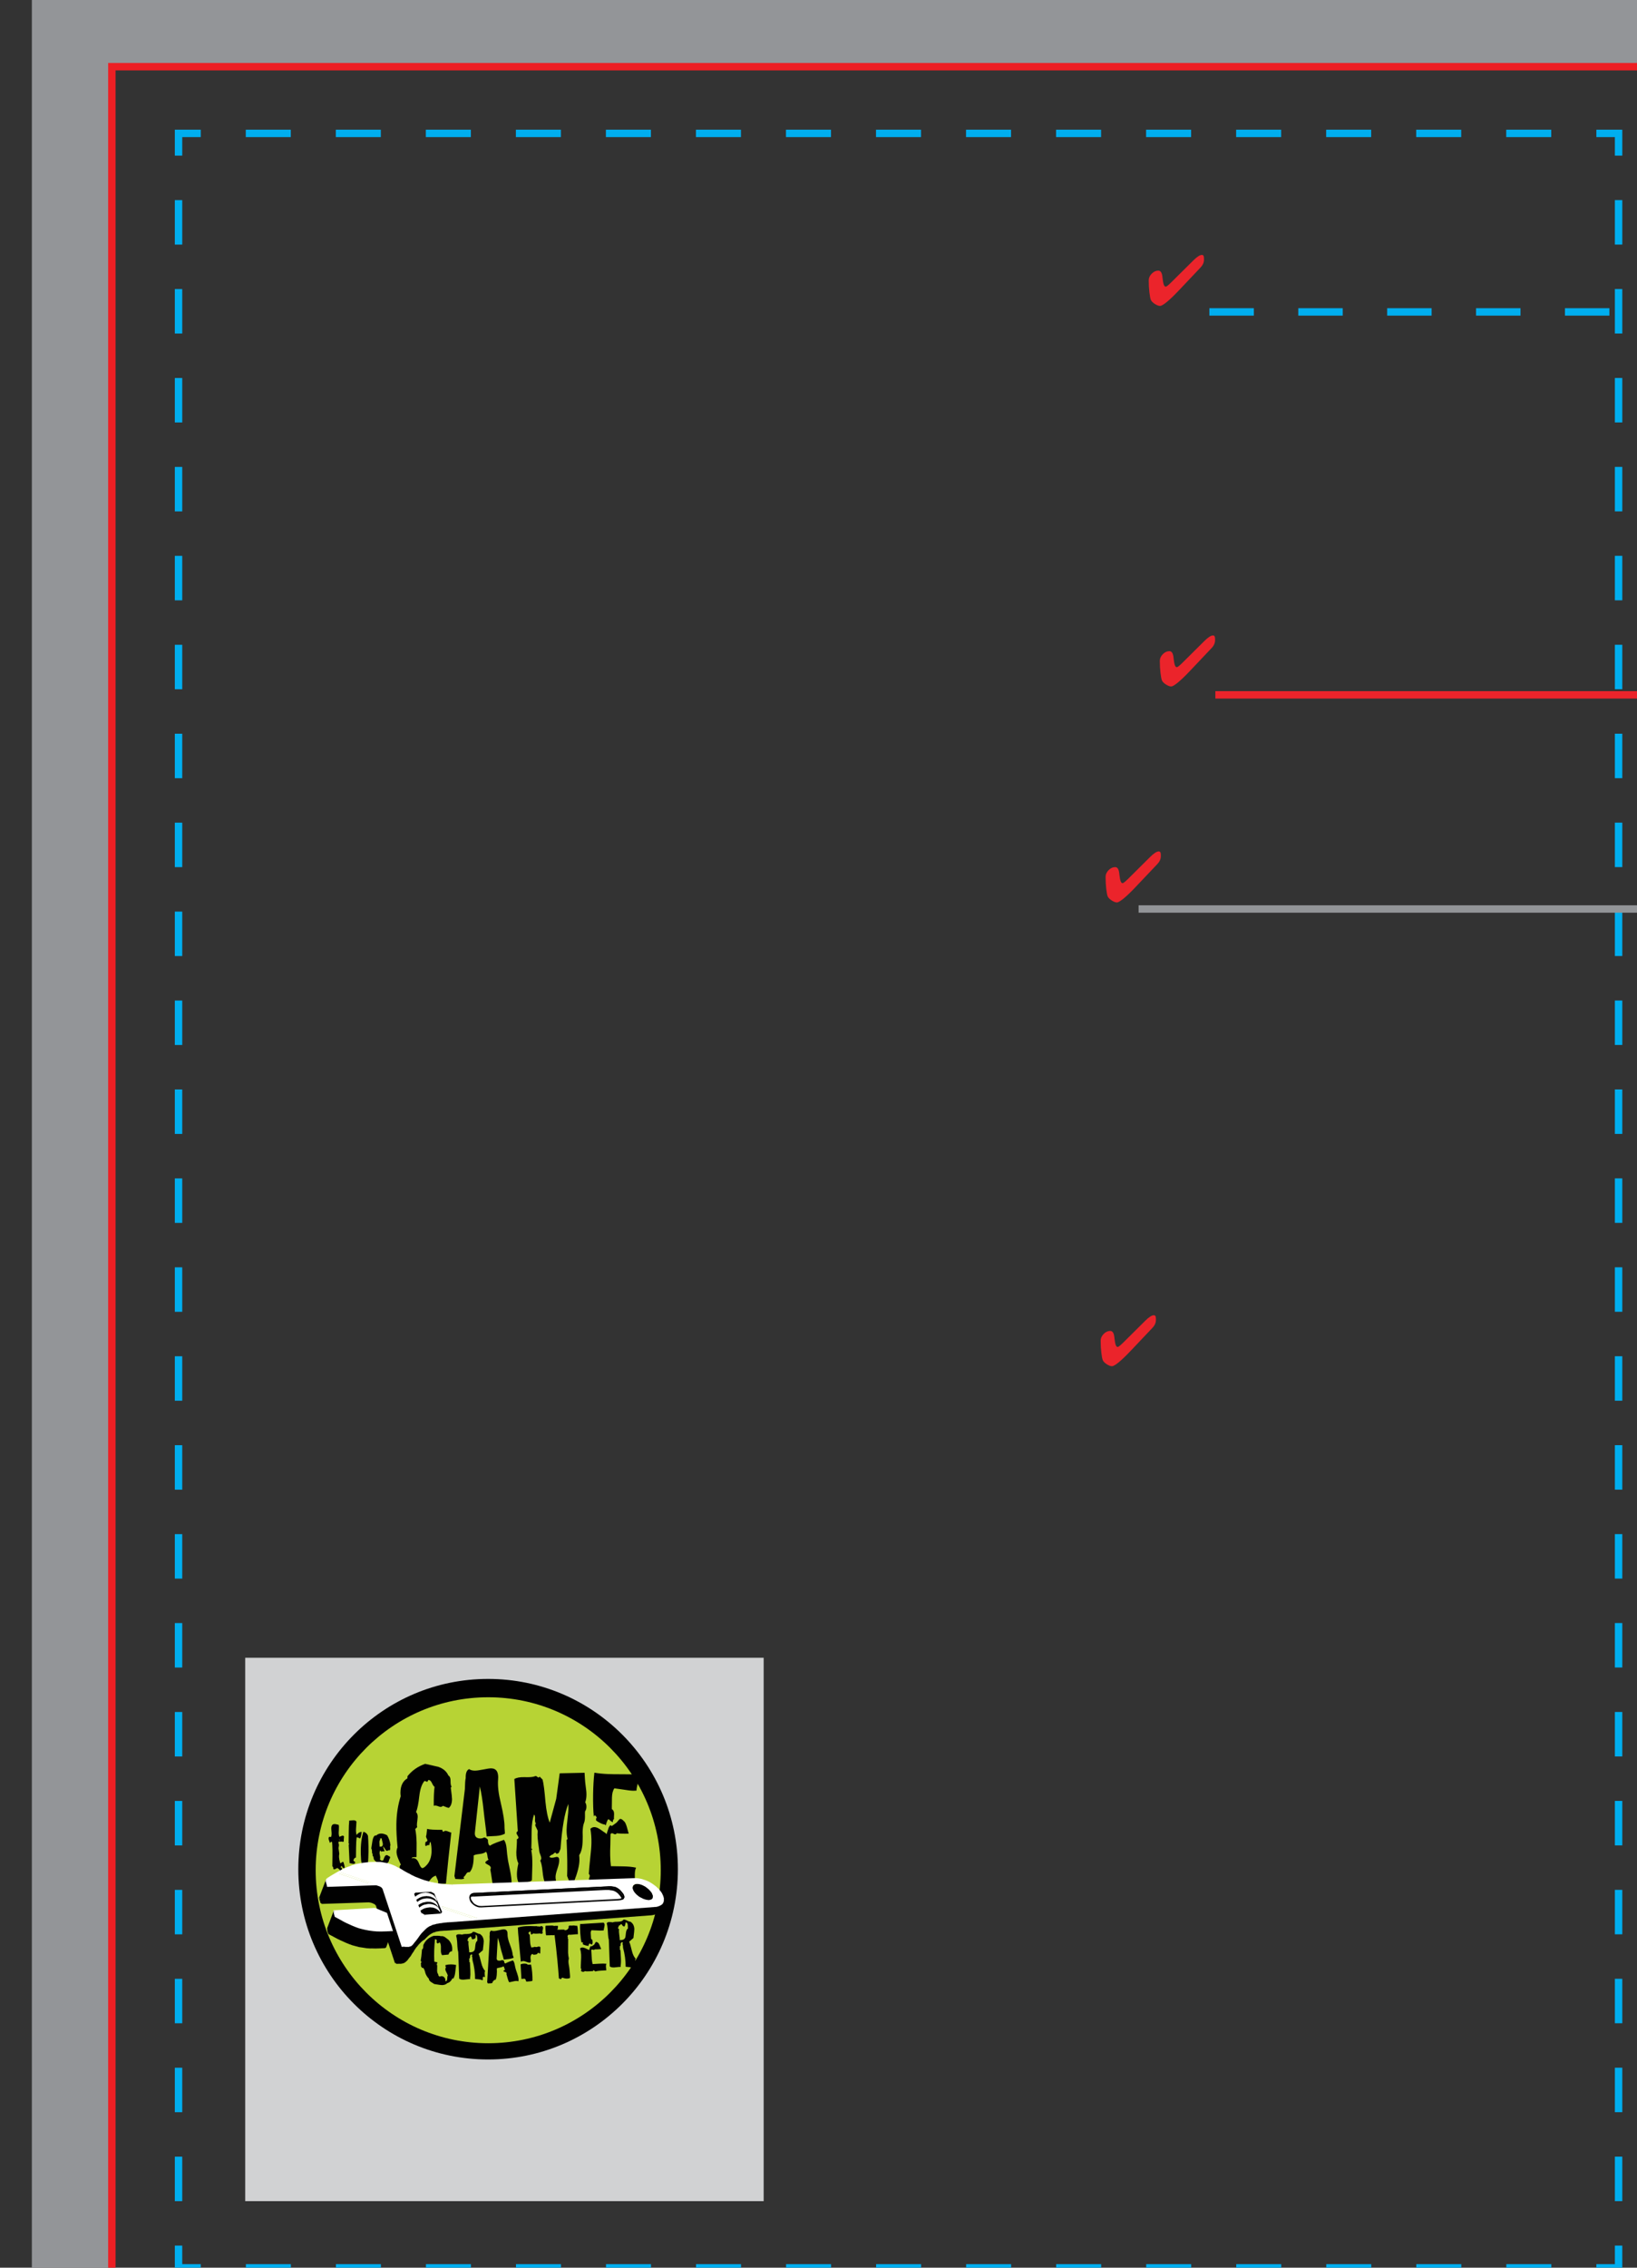 <svg version="1.1" xmlns="http://www.w3.org/2000/svg" xmlns:xlink="http://www.w3.org/1999/xlink" x="0px" y="0px" width="975" height="1350" viewBox="0 0 975 1350" enable-background="new 0 0 234 324" xml:space="preserve"><rect x="0" y="0" width="975" height="1350" fill="#333333" stroke="none"/><g transform="translate(18.975, 0) scale(4.412)">
<g id="Layer_1">
	<g>
		<rect x="28.801" y="223.683" fill="#D1D2D3" width="69.991" height="73.32"/>
		
		<path fill-rule="evenodd" clip-rule="evenodd" fill="#010101" d="M87.21,252.214c0,14.179-11.471,25.674-25.619,25.674    c-14.151,0-25.621-11.495-25.621-25.674c0-14.181,11.47-25.675,25.621-25.675C75.739,226.539,87.21,238.033,87.21,252.214"/>
		<path fill-rule="evenodd" clip-rule="evenodd" fill="#B7D334" d="M84.898,252.356c0,12.889-10.426,23.34-23.291,23.34    c-12.864,0-23.292-10.451-23.292-23.34c0-12.893,10.428-23.342,23.292-23.342C74.472,229.015,84.898,239.464,84.898,252.356"/>
		<path fill="#010101" d="M56.622,247.265c-0.324,2.862-0.564,5.158-0.723,6.895l-1.064,0.046c0.016-0.058,0.023-0.122,0.025-0.194    c0.001-0.13-0.046-0.302-0.143-0.513c-0.097-0.213-0.154-0.348-0.167-0.405c-0.274,0.039-0.538,0.23-0.789,0.572    c-0.252,0.344-0.479,0.516-0.68,0.512c-0.117-0.002-0.245-0.034-0.389-0.094c-0.189,0.126-0.437,0.181-0.739,0.161    c-0.275-0.049-0.542-0.09-0.802-0.123c-0.007-0.362-0.363-0.679-1.066-0.952c0.002-0.144-0.069-0.359-0.217-0.645    c-0.146-0.284-0.219-0.484-0.217-0.6c0.002-0.131,0.056-0.237,0.158-0.324c-0.015-0.042-0.133-0.312-0.355-0.81    c-0.152-0.362-0.227-0.677-0.222-0.937c0.003-0.202,0.049-0.391,0.139-0.562c-0.123-1.233-0.178-2.289-0.163-3.174    c0.022-1.359,0.218-2.608,0.584-3.745c-0.026-0.174-0.038-0.348-0.035-0.521c0.016-0.911,0.33-1.543,0.941-1.896l0.007-0.282    c0.605-0.771,1.401-1.329,2.389-1.674c0.59,0.14,1.18,0.273,1.77,0.399c0.661,0.229,1.117,0.618,1.367,1.173    c0.2,0.12,0.298,0.36,0.291,0.723c-0.005,0.404,0.039,0.666,0.139,0.784l-0.11,0.127c0.115,0.856,0.171,1.38,0.168,1.568    c-0.01,0.549-0.153,0.938-0.431,1.164c-0.103-0.002-0.367-0.094-0.798-0.274c-0.102,0.099-0.212,0.148-0.326,0.146    c-0.059,0-0.163-0.032-0.314-0.092c-0.151-0.059-0.277-0.091-0.378-0.093c-0.072-0.001-0.145,0.012-0.217,0.039    c-0.009-1.143,0.026-1.997,0.107-2.56c-0.112-0.074-0.229-0.242-0.347-0.505c-0.119-0.263-0.272-0.411-0.458-0.441    c-0.118,0.142-0.171,0.235-0.157,0.277l-0.386-0.136c-0.354,0.387-0.59,1.054-0.707,2.008c-0.121,1.098-0.27,1.825-0.448,2.184    c0.155,0.163,0.231,0.389,0.227,0.678c-0.002,0.103-0.02,0.269-0.052,0.499c-0.033,0.231-0.051,0.405-0.052,0.52    c-0.004,0.132,0.008,0.247,0.037,0.35l-0.264,0.254c0.108,0.494,0.169,1.118,0.185,1.872c-0.01,0.637-0.015,1.272-0.01,1.909    c-0.016,0-0.138,0.005-0.369,0.017c-0.145-0.003-0.248,0.046-0.308,0.147c0.088-0.014,0.168-0.021,0.239-0.019    c0.318,0.005,0.569,0.229,0.748,0.675c0.18,0.446,0.335,0.669,0.466,0.671c0.144,0.003,0.342-0.132,0.592-0.403    c0.425-0.456,0.647-1.083,0.661-1.877c0.005-0.39-0.037-0.811-0.131-1.262c-0.103,0.056-0.155,0.2-0.16,0.431    c-0.231-0.005-0.376,0.045-0.437,0.146c-0.099-0.031-0.142-0.11-0.126-0.242c0.018-0.188,0.027-0.288,0.029-0.303    c0.174-0.056,0.262-0.134,0.263-0.234c0.001-0.045-0.031-0.124-0.092-0.24c-0.064-0.118-0.094-0.212-0.093-0.285    c0.001-0.057,0.015-0.115,0.045-0.173l0.102-0.845c0.317,0.093,1.001,0.134,2.057,0.122c-0.03,0.071,0.012,0.167,0.126,0.284    c0.102-0.1,0.211-0.149,0.326-0.146c0.087,0.003,0.216,0.04,0.388,0.114C56.427,247.226,56.548,247.265,56.622,247.265"/>
		<path fill="#010101" d="M64.707,254.742c-0.201-0.09-0.418-0.137-0.648-0.142c-0.203-0.003-0.479,0.037-0.826,0.116    c-0.391,0.081-0.659,0.127-0.804,0.139c-0.153-0.306-0.261-0.728-0.324-1.265c-0.117-0.782-0.189-1.226-0.216-1.327    c0.043-0.087,0.067-0.159,0.068-0.217c0.003-0.159-0.122-0.303-0.372-0.43c-0.252-0.128-0.375-0.228-0.375-0.3    c0.001-0.086,0.147-0.215,0.44-0.383c-0.071-0.09-0.123-0.268-0.153-0.535c-0.032-0.268-0.098-0.447-0.197-0.535    c-0.176,0.156-0.462,0.256-0.86,0.301c-0.398,0.043-0.664,0.107-0.794,0.192c0.008,1.129-0.177,1.886-0.56,2.271    c-0.201-0.048-0.354,0.03-0.458,0.231c-0.149,0.244-0.275,0.386-0.375,0.427l0.127,0.155c-0.117,0.098-0.306,0.139-0.565,0.121    c-0.404-0.023-0.621-0.033-0.65-0.033l-0.122-0.393l1.412-11.724c0.013-0.738,0.049-1.237,0.112-1.497    c-0.019-0.651,0.132-1.053,0.453-1.208c0.2,0.134,0.453,0.204,0.755,0.208c0.245,0.004,0.63-0.046,1.151-0.152    c0.522-0.107,0.884-0.161,1.087-0.158c0.707,0.014,1.016,0.526,0.926,1.538c-0.072,0.809,0.054,1.875,0.378,3.198    c0.338,1.424,0.5,2.489,0.488,3.2c-0.003,0.216,0.067,0.665,0.05,0.884c-0.307,0.167-0.698,0.269-1.175,0.303    c-0.419,0.023-0.846,0.045-1.279,0.067c-0.111-1.103-0.306-2.431-0.417-3.518c-0.137-1.306-0.307-2.379-0.509-3.222l-0.667,6.199    c-0.053,0.532,0.189,0.805,0.723,0.814c0.173,0.003,0.339-0.039,0.5-0.121c0.13-0.042,0.31,0.055,0.537,0.29    c-0.008,0.449,0.082,0.72,0.269,0.809c0.233-0.154,0.539-0.301,0.916-0.442c0.335-0.124,0.663-0.24,0.982-0.352    c0.182,0.25,0.301,0.622,0.35,1.116c0.06,0.694,0.104,1.101,0.131,1.218c0.023,0.274,0.136,0.87,0.337,1.786    c0.146,0.726,0.216,1.312,0.21,1.762C64.756,254.353,64.738,254.554,64.707,254.742"/>
		<path fill="#010101" d="M74.683,244.403c-0.018,0.043-0.02,0.295-0.014,0.759c-0.006,0.377-0.055,0.659-0.144,0.845    c-0.107,0.289-0.164,0.699-0.174,1.234c-0.002,0.116,0.001,0.297,0.014,0.545c-0.005,0.245-0.007,0.426-0.01,0.541    c-0.016,0.913-0.171,1.574-0.467,1.99c0.024,0.233,0.035,0.463,0.031,0.693c-0.011,0.727-0.259,1.698-0.742,2.92    c-0.131,0.041-0.24,0.062-0.326,0.061c-0.175-0.004-0.299-0.103-0.375-0.3c-0.078-0.197-0.149-0.383-0.219-0.558    c0.048-1.113,0.026-2.734-0.07-4.865l0.133-0.129c-0.095-0.377-0.138-0.797-0.13-1.262c0.005-0.332,0.045-0.815,0.123-1.452    c0.074-0.634,0.116-1.11,0.121-1.43c0.005-0.202-0.001-0.399-0.011-0.586c-0.497,1.192-0.85,3.213-1.056,6.062l-0.181,0.43    c-0.061,0.144-0.185,0.223-0.373,0.232c-0.056-0.1-0.113-0.153-0.171-0.153c-0.042-0.002-0.119,0.052-0.228,0.158    c-0.111,0.105-0.202,0.151-0.274,0.136l-0.287,0.255c0.129,0.162,0.401,0.182,0.824,0.059c0.332-0.096,0.503,0.029,0.513,0.379    c0.009,0.29-0.069,0.679-0.237,1.169c-0.168,0.488-0.252,0.855-0.257,1.102c-0.001,0.174,0.016,0.349,0.057,0.522l-1.5,0.236    c-0.139-0.295-0.242-0.783-0.31-1.472c-0.068-0.69-0.172-1.179-0.311-1.471c0.088-0.1,0.132-0.206,0.135-0.325    c0.001-0.101-0.04-0.253-0.121-0.457c-0.084-0.204-0.133-0.356-0.146-0.457c-0.011-0.159-0.062-0.545-0.152-1.156    c-0.064-0.491-0.094-0.877-0.089-1.151c0.002-0.145,0.012-0.276,0.029-0.39c0-0.102-0.056-0.25-0.167-0.448    c-0.111-0.197-0.167-0.34-0.165-0.427c0-0.071,0.03-0.136,0.089-0.193c-0.1-0.117-0.14-0.32-0.12-0.611    c0.02-0.287-0.021-0.49-0.119-0.608c-0.213,0.56-0.327,1.319-0.342,2.273c-0.009,1.331-0.022,2.099-0.04,2.301l0.149,0.134    l-0.152,0.126c0.106,0.523,0.152,1.19,0.14,2c-0.04,1.462-0.059,2.143-0.058,2.041c-0.206,0.186-0.488,0.274-0.848,0.268    c-0.447-0.008-0.753,0.032-0.913,0.115c-0.183-0.321-0.269-0.734-0.261-1.241c0.006-0.392,0.073-0.866,0.198-1.431    c-0.196-0.365-0.29-0.875-0.277-1.524c0.002-0.16,0.021-0.463,0.057-0.911c0.021-0.362,0.027-0.629,0.015-0.804    c0.146-0.07,0.219-0.147,0.221-0.234c0-0.058-0.044-0.155-0.137-0.297c-0.09-0.138-0.136-0.243-0.136-0.314    c0.002-0.089,0.061-0.175,0.178-0.26l-0.467-7.021c0.278-0.184,0.728-0.271,1.348-0.259c0.679,0.025,1.141-0.009,1.39-0.105    c0.043-0.03,0.093-0.044,0.151-0.042c0.058,0,0.126,0.034,0.204,0.102c0.08,0.065,0.133,0.099,0.161,0.1    c0.057,0.002,0.109-0.041,0.155-0.129l0.402,0.399c0.137,0.509,0.264,1.495,0.384,2.959c0.124,1.261,0.316,2.212,0.582,2.854    c0.353-1.28,0.644-2.355,0.877-3.221l0.469-3.436l3.359-0.071c0.011,0.188,0.052,1.193,0.144,1.774    c0.078,0.507,0.115,0.92,0.108,1.237c-0.005,0.364-0.061,0.688-0.168,0.975c0.114,0.162,0.168,0.365,0.164,0.611    C74.861,244.045,74.801,244.246,74.683,244.403"/>
		<path fill="#010101" d="M81.573,252.011l0.001-0.021c-0.089,0.187-0.144,0.404-0.163,0.649c-0.017,0.158-0.021,0.383-0.012,0.671    c0.009,0.335,0.012,0.567,0.012,0.696c-0.117-0.002-0.579-0.01-1.388-0.022c-0.491-0.01-0.932,0.035-1.325,0.129l-0.402-0.442    c-0.119,0.113-0.164,0.209-0.135,0.281c-0.072-0.017-0.406-0.021-0.998-0.019c-0.462-0.007-0.808-0.056-1.036-0.147    c-0.236,0.243-0.513,0.238-0.826-0.015c-0.113-0.087-0.125-0.236-0.035-0.444c0.09-0.209,0.063-0.364-0.078-0.469    c0.02-0.462,0.085-1.178,0.187-2.146c0.102-0.866,0.156-1.545,0.165-2.038c0.012-0.665-0.035-1.304-0.14-1.913    c0.162-0.155,0.342-0.232,0.545-0.229c0.232,0.005,0.504,0.118,0.817,0.339c0.442,0.312,0.671,0.467,0.685,0.467l0.127,0.155    c0.015-0.042,0.092-0.274,0.23-0.691c0.076-0.272,0.187-0.451,0.334-0.536l0.127,0.133c0.059-0.027,0.248-0.163,0.57-0.401    c0.248-0.171,0.449-0.572,0.594-0.57c0.16,0.003,0.309,0.092,0.451,0.269c0.243,0.134,0.396,0.654,0.471,0.923    c0.074,0.268,0.147,0.533,0.216,0.796c-0.651,0.019-1.186,0.001-1.603-0.049c-0.105,0.157-0.249,0.18-0.436,0.068    c-0.186-0.111-0.322-0.096-0.412,0.048c-0.004,0.261-0.014,0.729-0.024,1.411c-0.024,0.606-0.032,1.085-0.023,1.432    c0.005,0.535,0.04,1.029,0.104,1.48c0.115,0.001,0.664,0.01,1.646,0.027C80.5,251.841,81.083,251.9,81.573,252.011     M81.618,241.611c-0.129,0.013-0.271,0.016-0.432,0.016c-0.332-0.007-0.773-0.059-1.319-0.153    c-0.679-0.099-1.089-0.156-1.232-0.173c-0.208,0.298-0.315,0.726-0.325,1.275c-0.02,1.186-0.021,1.699-0.004,1.541    c0.199,0.119,0.297,0.338,0.292,0.656c-0.021,0.435-0.026,0.659-0.013,0.671c-0.102,0.044-0.154,0.188-0.158,0.434    c-0.158-0.061-0.322-0.18-0.492-0.354c-0.226-0.224-0.348,0.526-0.332,0.339l-0.136,0.446l-0.127-0.134    c-0.118,0.012-0.314-0.05-0.593-0.184s-0.477-0.26-0.59-0.379c0.005-0.231,0.043-0.361,0.115-0.389l-0.276-0.309l-0.134,0.193    c-0.161-1.508-0.122-4.328,0.078-5.917c0.548,0.096,1.153,0.156,1.818,0.184c0.447,0.02,1.074,0.032,1.884,0.029    c0.924,0.003,1.59,0.005,1.993,0.014c0.171,0.162,0.255,0.373,0.25,0.633c-0.003,0.161-0.047,0.416-0.132,0.77    C81.667,241.174,81.622,241.437,81.618,241.611"/>
		<path fill="#010101" d="M57.272,265.138v-0.01c0,0.007-0.038,0.325-0.113,0.957c-0.038,0.387-0.13,0.692-0.279,0.914l-0.093-0.075    c-0.176,0.367-0.413,0.591-0.717,0.671c-0.146,0.153-0.354,0.235-0.626,0.253c-0.162,0.011-0.537-0.038-1.124-0.142    c-0.283-0.175-0.437-0.273-0.464-0.292c-0.179-0.134-0.264-0.271-0.255-0.41c-0.172-0.176-0.415-0.489-0.506-0.883    c-0.11-0.435-0.177-0.46-0.28-0.613c-0.164,0.121-0.222-0.135-0.318-0.289l0.087-0.066c-0.053-0.038-0.081-0.081-0.084-0.129    c-0.002-0.033,0.012-0.085,0.043-0.152c0.028-0.068,0.043-0.117,0.042-0.152c-0.003-0.055-0.036-0.102-0.097-0.14    c0.065-0.34,0.125-0.854,0.18-1.537c0.115-0.063,0.17-0.184,0.165-0.363c-0.006-0.177,0.018-0.296,0.075-0.355    c0.276-0.554,0.724-0.927,1.344-1.121c0.035,0.005,0.201,0.003,0.5-0.007c0.204-0.007,0.36,0.012,0.464,0.054    c0.186-0.03,0.373,0.014,0.558,0.134c0.161,0.122,0.323,0.243,0.483,0.364c0.3,0.327,0.463,0.696,0.487,1.108    c0.009,0.137-0.001,0.283-0.027,0.436c-0.222-0.008-0.381,0.14-0.474,0.44l-0.866,0.081c-0.092-0.132-0.146-0.309-0.159-0.528    c-0.005-0.075-0.004-0.186,0-0.33s0.005-0.254,0-0.33c-0.013-0.227-0.066-0.406-0.159-0.538l-0.261,0.148    c-0.104-0.042-0.159-0.104-0.164-0.187c-0.001-0.026,0.002-0.066,0.013-0.118c0.009-0.054,0.014-0.09,0.012-0.11    c-0.005-0.089-0.085-0.143-0.24-0.162c-0.106,0.977-0.138,1.981-0.094,3.011c0.027,0.033,0.11,0.057,0.247,0.069    c0.111,0.014,0.169,0.05,0.172,0.104c0.002,0.021-0.003,0.047-0.02,0.083l-0.085,0.066c0.046,0.074,0.074,0.175,0.082,0.306    c0.003,0.068,0.001,0.174-0.007,0.314c-0.01,0.143-0.012,0.248-0.008,0.316c0.013,0.205,0.063,0.361,0.156,0.467    c-0.009,0.151,0.053,0.254,0.184,0.309c0.083-0.032,0.159-0.051,0.227-0.055c0.263-0.015,0.447,0.129,0.55,0.435    c0,0.008-0.001,0.058-0.004,0.154c0.002,0.056,0.03,0.091,0.083,0.108c0.115-0.068,0.172-0.191,0.17-0.37    c-0.003-0.207,0.023-0.34,0.079-0.397c-0.013-0.097-0.071-0.234-0.17-0.414c-0.102-0.18-0.154-0.322-0.161-0.425    c-0.005-0.11,0.026-0.216,0.098-0.315c-0.06-0.018-0.088-0.056-0.084-0.12c0.004-0.096,0.004-0.147,0.004-0.154    C56.31,265.032,56.787,265.029,57.272,265.138"/>
		<path fill="#010101" d="M61.192,265.945h-0.011c-0.049,0.099-0.065,0.241-0.048,0.425c0.023,0.261,0.036,0.395,0.036,0.402    c-0.04,0.014-0.092-0.006-0.159-0.06c-0.102,0.04-0.149,0.103-0.143,0.192c0,0.012,0.006,0.034,0.014,0.066    c0.002,0.037,0.004,0.063,0.005,0.077c0.003,0.069-0.017,0.121-0.062,0.156c-0.116-0.063-0.267-0.104-0.454-0.122    c-0.188-0.019-0.367-0.034-0.534-0.051c-0.003-0.872-0.121-1.723-0.351-2.555c0,0.006-0.005-0.08-0.016-0.259    c0.001-0.128-0.028-0.219-0.086-0.274l-0.081,0.072c0-0.013,0.025-0.038,0.081-0.077c0.052-0.037,0.078-0.076,0.077-0.113    c-0.002-0.019-0.007-0.04-0.016-0.058l-0.088-0.062c-0.147,0.048-0.216,0.168-0.205,0.357c0.007,0.129-0.045,0.218-0.151,0.271    c0.041,0.026,0.062,0.065,0.065,0.109c0.002,0.026-0.002,0.062-0.012,0.107c-0.01,0.045-0.013,0.08-0.012,0.106    c0.004,0.057,0.035,0.102,0.092,0.139c0.002,0.038,0.022,0.383,0.06,1.034c0.025,0.415,0.013,0.769-0.032,1.058l0.008,0.163    c-0.057-0.002-0.12-0.002-0.19,0.002c-0.079,0.006-0.195,0.016-0.344,0.034c-0.15,0.019-0.26,0.031-0.332,0.035    c-0.293,0.015-0.498-0.034-0.617-0.147l-0.124-3.577c-0.058-0.175-0.095-0.42-0.114-0.733l-0.039-0.688    c-0.028-0.337-0.071-0.599-0.13-0.78c0.024-0.124,0.133-0.191,0.322-0.201c0.119-0.007,0.278,0.009,0.479,0.047    c0.094-0.042,0.222-0.069,0.39-0.079c0.047-0.002,0.122-0.005,0.226-0.002c0.112-0.008,0.19-0.013,0.237-0.016    c0.309-0.019,0.514-0.112,0.615-0.286c0.144-0.001,0.298,0.044,0.467,0.137c0.167,0.093,0.316,0.143,0.443,0.147    c0.337,0.198,0.519,0.527,0.545,0.987c0.006,0.103-0.033,0.506-0.119,1.218l-0.579,0.504c0.097,0.181,0.217,0.574,0.355,1.18    C60.782,265.337,60.956,265.708,61.192,265.945 M60.124,261.875l0.012,0.009c0.01,0.043,0.005-0.113-0.015-0.47    c-0.012-0.172-0.074-0.296-0.188-0.374c-0.066,0.094,0.007,0.138-0.023,0.354c-0.03,0.216-0.158,0.154-0.233,0.249    c-0.199-0.002-0.244,0.12-0.286-0.071c-0.09-0.308-0.166-0.28-0.167-0.286l-0.084,0.051c-0.03,0.026-0.064,0.059-0.102,0.091    c-0.038,0.035-0.076,0.047-0.117,0.036c0.003,0.039-0.016,0.099-0.056,0.182c-0.039,0.083-0.057,0.141-0.055,0.171    c0.004,0.059,0.048,0.1,0.138,0.127c-0.016,0.129-0.02,0.265-0.012,0.403c0.005,0.077,0.023,0.253,0.055,0.525    c0.036,0.217,0.051,0.401,0.043,0.555c0.072,0.003,0.139,0.003,0.203-0.001c0.278-0.018,0.457-0.126,0.541-0.329    c0.029-0.06,0.061-0.273,0.095-0.641C59.903,262.18,59.986,261.985,60.124,261.875"/>
		<path fill="#010101" d="M65.691,267.332c-0.113-0.03-0.233-0.044-0.361-0.036c-0.11,0.007-0.259,0.034-0.446,0.083    c-0.213,0.051-0.358,0.081-0.437,0.092c-0.095-0.127-0.168-0.309-0.222-0.542c-0.092-0.341-0.147-0.534-0.165-0.577    c0.023-0.04,0.031-0.072,0.03-0.099c-0.005-0.069-0.079-0.127-0.219-0.173c-0.142-0.047-0.213-0.087-0.215-0.119    c-0.001-0.038,0.073-0.101,0.228-0.186c-0.043-0.036-0.076-0.111-0.102-0.229c-0.027-0.117-0.069-0.193-0.127-0.229    c-0.091,0.076-0.245,0.132-0.462,0.167c-0.216,0.034-0.358,0.073-0.428,0.116c0.045,0.497,0,1.37-0.195,1.555    c-0.112-0.014-0.193,0.025-0.244,0.119c-0.072,0.112-0.137,0.181-0.19,0.203l0.074,0.062c-0.061,0.047-0.162,0.073-0.304,0.076    c-0.223,0.006-0.341,0.01-0.357,0.01l-0.082-0.167l0.334-5.753c-0.019-0.325-0.016-0.546,0.009-0.662    c-0.034-0.286,0.037-0.47,0.206-0.55c0.114,0.052,0.254,0.071,0.422,0.062c0.134-0.009,0.343-0.047,0.624-0.114    c0.281-0.066,0.479-0.104,0.589-0.109c0.389-0.024,0.575,0.189,0.562,0.64c-0.012,0.358,0.095,0.824,0.319,1.394    c0.233,0.613,0.36,1.078,0.378,1.392c0.005,0.094,0.133,0.297,0.131,0.394c-0.163,0.088-0.374,0.146-0.634,0.181    c-0.229,0.026-0.46,0.054-0.699,0.079c-0.098-0.48-0.323-1.066-0.422-1.539c-0.12-0.57-0.25-1.036-0.39-1.4l-0.15,2.756    c-0.01,0.238,0.131,0.349,0.424,0.33c0.096-0.004,0.185-0.028,0.271-0.072c0.07-0.023,0.171,0.014,0.303,0.108    c0.011,0.198,0.069,0.313,0.176,0.344c0.122-0.076,0.285-0.152,0.486-0.23c0.178-0.066,0.354-0.131,0.525-0.191    c0.109,0.102,0.186,0.26,0.23,0.476c0.057,0.304,0.096,0.48,0.115,0.531c0.021,0.12,0.104,0.379,0.247,0.774    c0.106,0.312,0.164,0.568,0.176,0.767C65.704,267.159,65.701,267.248,65.691,267.332"/>
		<path fill="#010101" d="M68.97,260.81l0.012-0.001c-0.095,0.141-0.217,0.167-0.365,0.079c-0.032-0.005-0.173,0.005-0.429,0.024    c-0.212,0.013-0.368,0.003-0.464-0.029c-0.025,0-0.071,0.024-0.141,0.069c-0.067,0.047-0.118,0.07-0.15,0.072    c-0.047,0.002-0.075-0.037-0.077-0.12c-0.001-0.014-0.005-0.067-0.011-0.163c-0.004-0.064-0.034-0.107-0.091-0.13l-0.147,0.114    c-0.047,0.036-0.068,0.07-0.066,0.11c0.001,0.032,0.028,0.076,0.081,0.135c0.049,0.059,0.079,0.101,0.089,0.124    c0.001,0.019,0.017,0.307,0.049,0.862c0.012,0.352,0.077,0.633,0.193,0.843c0.03-0.033,0.1-0.052,0.217-0.056    c0.114-0.004,0.189-0.029,0.228-0.075c0.075,0.066,0.201,0.069,0.377,0.013c0.174-0.059,0.301-0.04,0.379,0.058l-0.023,0.848    c-0.072-0.008-0.177-0.044-0.316-0.106c-0.04,0.125-0.119,0.201-0.237,0.235c-0.047,0.016-0.181,0.029-0.402,0.043    c0.005-0.04-0.028-0.079-0.103-0.119c-0.215,0.104-0.297,0.347-0.243,0.733c0.004-0.037,0.014,0.028,0.023,0.202    c0.005,0.107-0.017,0.187-0.069,0.234c-0.135,0.02-0.305-0.011-0.513-0.091c-0.206-0.08-0.354-0.119-0.442-0.114    c-0.038,0.003-0.074,0.008-0.105,0.017l-0.222,0.07l-0.356-3.87l-0.043-0.736c0.296-0.102,0.663-0.163,1.097-0.189    c0.341-0.019,0.787-0.016,1.335,0.01c0.035-0.073,0.1,0.021,0.181,0.017c0.039-0.001,0.098,0.002,0.179,0.015    c0.079,0.01,0.14,0.015,0.179,0.013c0.048-0.003,0.092-0.013,0.129-0.027l0.057-0.06c0.161,0.047,0.247,0.134,0.251,0.253    c0.004,0.052-0.011,0.139-0.044,0.264c-0.032,0.122-0.046,0.217-0.041,0.281C68.929,260.717,68.944,260.767,68.97,260.81     M67.581,267.267c-0.084,0.045-0.214,0.07-0.388,0.082c-0.23,0.012-0.369,0.023-0.415,0.034c-0.026-0.027-0.056-0.006-0.108-0.207    c-0.032-0.134-0.115-0.196-0.25-0.188c-0.031,0.002-0.069,0.007-0.118,0.016l-0.213,0.013l-0.114-1.958    c0.116-0.059,0.26-0.092,0.435-0.104c0.167-0.01,0.315,0.008,0.445,0.051c-0.005,0.071,0.097,0.102,0.302,0.088l0.226-0.014    C67.517,265.632,67.599,266.625,67.581,267.267"/>
		<path fill="#010101" d="M73.719,260.977l0.013,0.009c-0.113-0.006-0.47,0.019-0.747,0.054c-0.235,0.027-0.414,0.03-0.534,0.011    c-0.115,0.078-0.157,0.183-0.125,0.316l0.072,0.043c-0.06,0.055-0.08,0.098-0.062,0.129l0.062,0.063    c-0.013,1.136-0.016,1.761-0.01,1.885c0.018,0.299,0.053,0.562,0.105,0.79c-0.047,0.146-0.066,0.309-0.053,0.493    c0.006,0.121,0.036,0.313,0.086,0.577c0.051,0.263,0.118,1.125,0.126,1.261c0.006,0.101,0.004,0.197-0.007,0.286    c-0.109,0.046-0.226,0.07-0.353,0.079c-0.214,0.013-0.443-0.032-0.688-0.132c-0.03,0.027-0.063,0.057-0.102,0.088    c-0.037,0.029-0.048,0.064-0.03,0.102c-0.078,0.023-0.187-0.008-0.327-0.095c-0.075-1.15-0.28-3.491-0.585-5.855    c-0.106,0.095-0.301,0.016-0.506,0.04c-0.244,0.027-0.484-0.011-0.579,0.034c-0.119-0.129-0.092-0.165-0.105-0.376    c-0.011-0.204-0.077-0.708-0.025-0.919c0.011-0.044,0.456-0.02,0.716-0.041c0.355-0.021,0.435,0.063,0.458,0.062    c0.028-0.046,0.202-0.023,0.328-0.031c0.082,0.041,0.169-0.037,0.173,0.021c0.004,0.038,0,0.279-0.027,0.349    c-0.027,0.068-0.041,0.118-0.039,0.152c0.004,0.075,0.06-0.037,0.188,0.007c0.144-0.001,0.29-0.007,0.44-0.017    c0.168,0.017,0.36-0.046,0.345,0.097c0.029-0.039,0.047,0.032,0.289-0.065c0.177-0.08,0.285-0.291,0.25-0.435    c-0.019-0.079,0.089-0.129,0.021-0.092c0.086-0.049,0.007-0.015,0.103-0.052c0.295,0.027,0.461-0.003,0.516-0.008    c0.119-0.008,0.414,0.07,0.498,0.027c0.062,0.111,0.093,0.461,0.097,0.652C73.711,260.795,73.719,260.957,73.719,260.977"/>
		<path fill="#010101" d="M77.567,264.974l-0.001-0.01c-0.043,0.087-0.064,0.184-0.065,0.292c-0.006,0.071,0.001,0.17,0.017,0.298    c0.016,0.145,0.025,0.249,0.03,0.305c-0.064,0.004-0.318,0.02-0.762,0.045c-0.268,0.016-0.509,0.052-0.72,0.109l-0.236-0.18    c-0.06,0.057-0.082,0.099-0.064,0.129c-0.039-0.003-0.222,0.007-0.546,0.032c-0.254,0.016-0.445,0.007-0.573-0.024    c-0.12,0.115-0.27,0.126-0.451,0.026c-0.065-0.035-0.078-0.1-0.036-0.193c0.043-0.097,0.023-0.164-0.06-0.204    c-0.004-0.205,0.007-0.521,0.028-0.954c0.027-0.386,0.031-0.687,0.019-0.903c-0.016-0.293-0.064-0.573-0.142-0.838    c0.082-0.074,0.179-0.115,0.289-0.122c0.127-0.007,0.281,0.031,0.462,0.118c0.252,0.119,0.383,0.18,0.39,0.18l0.076,0.061    c0.007-0.019,0.041-0.123,0.102-0.312c0.032-0.124,0.086-0.207,0.165-0.25l0.074,0.054c0.031-0.016,0.13-0.081,0.299-0.2    c0.13-0.085,0.218-0.395,0.298-0.399c0.086-0.004,0.173,0.028,0.255,0.1c0.139,0.05,0.248,0.399,0.299,0.516    c0.049,0.114,0.098,0.228,0.146,0.341c-0.358,0.034-0.65,0.048-0.88,0.042c-0.051,0.073-0.131,0.088-0.235,0.047    c-0.107-0.041-0.181-0.028-0.225,0.037c0.006,0.116,0.019,0.323,0.036,0.622c0.007,0.269,0.02,0.479,0.036,0.633    c0.021,0.235,0.058,0.452,0.109,0.646c0.064-0.004,0.365-0.02,0.903-0.052C76.973,264.941,77.295,264.945,77.567,264.974     M77.199,260.469c-0.072,0.011-0.151,0.018-0.236,0.022c-0.184,0.01-0.425,0.007-0.729-0.015    c-0.373-0.018-0.601-0.024-0.679-0.027c-0.104,0.142-0.118,0.255-0.104,0.495c0.031,0.525,0.048,0.752,0.052,0.682    c0.113,0.043,0.175,0.138,0.182,0.276c0.004,0.193,0.01,0.291,0.017,0.297c-0.054,0.022-0.078,0.088-0.072,0.196    c-0.086-0.019-0.182-0.067-0.282-0.137c-0.132-0.088-0.173,0.226-0.17,0.142l-0.061,0.193l-0.074-0.053    c-0.063,0.01-0.173-0.009-0.331-0.057c-0.159-0.049-0.27-0.098-0.336-0.145c-0.006-0.102,0.009-0.161,0.05-0.177l-0.164-0.123    l-0.066,0.089c-0.141-0.658-0.236-1.817-0.181-2.524c0.302,0.021,0.656-0.032,1.021-0.047c0.246-0.009,0.591-0.027,1.034-0.06    c0.504-0.035,0.87-0.06,1.09-0.073c0.1,0.064,0.153,0.155,0.158,0.269c0.005,0.072-0.01,0.187-0.044,0.344    C77.24,260.196,77.194,260.393,77.199,260.469"/>
		<path fill="#010101" d="M81.519,264.294h-0.012c-0.049,0.099-0.066,0.241-0.047,0.426c0.021,0.262,0.033,0.396,0.033,0.401    c-0.038,0.017-0.092-0.004-0.158-0.058c-0.1,0.038-0.148,0.103-0.144,0.19c0.003,0.014,0.007,0.034,0.015,0.066    c0.004,0.037,0.006,0.063,0.006,0.077c0.004,0.069-0.017,0.123-0.062,0.156c-0.115-0.063-0.268-0.104-0.454-0.121    c-0.188-0.018-0.367-0.035-0.533-0.051c-0.004-0.871-0.121-1.722-0.35-2.555c0,0.007-0.007-0.08-0.017-0.26    c0-0.126-0.027-0.22-0.088-0.272l-0.078,0.073c0-0.014,0.024-0.04,0.078-0.078c0.054-0.039,0.08-0.077,0.077-0.115    c-0.002-0.019-0.007-0.037-0.016-0.056l-0.086-0.063c-0.149,0.049-0.217,0.167-0.205,0.358c0.006,0.127-0.046,0.218-0.15,0.268    c0.037,0.029,0.062,0.067,0.064,0.112c0.002,0.024-0.003,0.061-0.012,0.105c-0.01,0.046-0.016,0.08-0.012,0.106    c0.002,0.059,0.033,0.104,0.091,0.14c0.003,0.037,0.022,0.383,0.06,1.033c0.025,0.415,0.012,0.77-0.033,1.059l0.01,0.164    c-0.056-0.004-0.12-0.004-0.191,0c-0.078,0.006-0.193,0.018-0.344,0.034c-0.15,0.019-0.259,0.031-0.332,0.036    c-0.291,0.015-0.496-0.032-0.614-0.147l-0.125-3.577c-0.058-0.177-0.096-0.42-0.113-0.733l-0.042-0.688    c-0.026-0.339-0.068-0.6-0.128-0.78c0.025-0.124,0.133-0.19,0.323-0.202c0.118-0.006,0.278,0.009,0.479,0.049    c0.094-0.045,0.223-0.07,0.389-0.081c0.049-0.002,0.122-0.002,0.227-0.002c0.111-0.006,0.189-0.011,0.236-0.015    c0.311-0.018,0.516-0.113,0.617-0.284c0.142-0.002,0.297,0.042,0.465,0.134c0.168,0.095,0.316,0.143,0.446,0.148    c0.334,0.198,0.518,0.526,0.544,0.987c0.006,0.101-0.033,0.507-0.121,1.217L80.633,262c0.099,0.181,0.217,0.575,0.355,1.182    C81.104,263.687,81.282,264.058,81.519,264.294 M80.446,260.224l0.014,0.01c0.011,0.045,0.004-0.113-0.014-0.471    c-0.012-0.172-0.076-0.296-0.189-0.372c-0.066,0.093-0.078-0.124-0.109,0.093c-0.031,0.215-0.084,0.371-0.158,0.464    c-0.197-0.001-0.244-0.12-0.362-0.284c-0.074-0.105-0.11-0.014-0.11-0.021l-0.053,0.045c-0.031,0.027-0.063,0.058-0.102,0.092    c-0.039,0.034-0.077,0.047-0.118,0.037c0.001,0.037-0.017,0.099-0.056,0.181c-0.038,0.082-0.056,0.139-0.056,0.171    c0.005,0.057,0.05,0.099,0.139,0.126c-0.017,0.129-0.02,0.264-0.013,0.404c0.006,0.076,0.022,0.252,0.057,0.524    c0.034,0.216,0.051,0.4,0.043,0.556c0.072,0.002,0.139,0.001,0.203-0.003c0.277-0.015,0.457-0.125,0.539-0.329    c0.027-0.06,0.061-0.272,0.095-0.64C80.227,260.528,80.312,260.334,80.446,260.224"/>
		<path fill="#010101" d="M42.139,247.798v0.008c-0.035,0.333-0.047,0.562-0.035,0.688c-0.051,0.021-0.117,0.023-0.199,0.01    c-0.104-0.017-0.166-0.025-0.184-0.024c-0.046,0.002-0.082,0.019-0.109,0.05c-0.066-0.045-0.11-0.062-0.133-0.055    c-0.062,0.037-0.09,0.092-0.089,0.161c0.003,0.029,0.015,0.078,0.035,0.15c0.021,0.072,0.033,0.124,0.033,0.159    c0.002,0.047-0.006,0.119-0.026,0.218c-0.022,0.099-0.03,0.181-0.027,0.245c0.004,0.074,0.019,0.193,0.048,0.354    c0.028,0.158,0.043,0.282,0.049,0.361c-0.033,0.159-0.046,0.319-0.037,0.479c0.01,0.197,0.062,0.462,0.161,0.793    c0.017,0.005,0.035,0.006,0.053,0.006c0.04-0.002,0.088-0.032,0.143-0.085c0.055-0.056,0.102-0.085,0.143-0.086    c0.028-0.001,0.061,0.005,0.095,0.02c0.105,0.337,0.158,0.556,0.165,0.654c0.002,0.045,0.001,0.094,0,0.146    c-0.156,0.037-0.265-0.015-0.329-0.156c0.008-0.041-0.015-0.084-0.067-0.128l-0.173,0.183c0.168,0.025,0.235,0.157,0.202,0.39    c-0.016,0.047-0.052,0.073-0.11,0.076c-0.098-0.002-0.144-0.003-0.138-0.003l-0.143-0.253l-0.058,0.072    c-0.047-0.119-0.103-0.179-0.165-0.174c-0.035,0.003-0.096,0.03-0.183,0.086c-0.085,0.058-0.159,0.088-0.217,0.09    c-0.046,0.003-0.092-0.01-0.141-0.037c-0.003-0.069-0.01-0.141-0.023-0.215s-0.052-0.122-0.116-0.143    c-0.003-0.18,0.002-0.65,0.016-1.416c0.005-0.579,0-1.049-0.02-1.407c-0.008-0.15-0.018-0.298-0.029-0.441    c-0.032-0.046-0.063-0.068-0.091-0.066c-0.023,0-0.058,0.027-0.104,0.074c-0.046,0.05-0.089,0.072-0.122,0.068    c-0.003-0.058-0.03-0.151-0.08-0.279s-0.077-0.22-0.079-0.278c-0.005-0.099,0.031-0.185,0.109-0.259l0.202,0.053    c0.083-0.114,0.114-0.308,0.101-0.58c-0.002-0.05-0.01-0.134-0.021-0.245c-0.012-0.112-0.019-0.195-0.022-0.248    c-0.021-0.443,0.114-0.674,0.408-0.688c0.109-0.005,0.244,0.014,0.401,0.059l0.195,0.051c0.015,0.075,0.024,0.153,0.028,0.232    c0.006,0.109,0,0.271-0.013,0.483c-0.017,0.213-0.022,0.366-0.017,0.466c0.008,0.155,0.035,0.297,0.083,0.421    c0.046-0.003,0.119-0.027,0.218-0.075c0.099-0.049,0.17-0.073,0.217-0.076C42.023,247.682,42.088,247.719,42.139,247.798     M41.538,248.419l-0.012-0.199l-0.062-0.058L41.538,248.419z"/>
		<path fill="#010101" d="M44.516,247.174h0.009c-0.02,0.156-0.045,0.314-0.071,0.471c-0.031,0.184-0.082,0.324-0.151,0.426    c-0.013-0.005-0.084-0.039-0.213-0.102c-0.089-0.048-0.169-0.066-0.238-0.06c-0.053,0.34-0.079,0.802-0.086,1.388    c-0.004,0.748-0.01,1.199-0.018,1.357c-0.087-0.008-0.153,0.02-0.195,0.084c-0.045,0.062-0.085,0.127-0.12,0.191    c-0.017,0.037-0.024,0.069-0.022,0.098c0.001,0.046,0.042,0.09,0.12,0.133c0.077,0.042,0.117,0.09,0.119,0.142    c-0.033,0.123-0.105,0.188-0.215,0.193c-0.051,0.003-0.142-0.014-0.27-0.047c-0.127-0.034-0.219-0.051-0.272-0.047l-0.123-2.479    c0.048-0.067,0.068-0.111,0.062-0.134l-0.071-0.05c0.005-0.103,0.012-0.623,0.017-1.556c0.002-0.632,0.026-1.143,0.071-1.533    c-0.006,0,0.172-0.011,0.535-0.034c0.226-0.012,0.371,0.049,0.434,0.186c0.001,0.127-0.012,0.342-0.037,0.646    c-0.025,0.278-0.036,0.494-0.028,0.643c0.009,0.186,0.039,0.352,0.085,0.5C44.031,247.326,44.258,247.187,44.516,247.174     M45.376,247.704c0.017,0.23,0.032,0.456,0.042,0.676c0.048,0.959,0.033,1.984-0.044,3.078c-0.083,0.074-0.213,0.091-0.384,0.049    c-0.173-0.04-0.297-0.022-0.375,0.051c-0.1-0.129-0.156-0.359-0.174-0.695c-0.023-0.485-0.037-0.736-0.037-0.756    c-0.021-1.213,0.098-2.197,0.354-2.945C45.058,247.238,45.264,247.42,45.376,247.704"/>
		<path fill="#010101" d="M48.412,248.963c-0.037,0.077-0.054,0.16-0.049,0.247c0.004,0.086,0.009,0.169,0.014,0.25    c-0.01,0.069-0.028,0.142-0.059,0.211c-0.054-0.014-0.098-0.02-0.131-0.019c-0.041,0.003-0.083,0.017-0.125,0.046    c-0.041,0.028-0.073,0.042-0.096,0.042c-0.035,0.004-0.081-0.01-0.141-0.034l-0.401-0.589c0.014,0.172,0.053,0.324,0.117,0.455    c0.032,0.067,0.064,0.136,0.096,0.203c-0.234,0.042-0.367,0.048-0.398,0.02l-0.057,0.074l-0.138-0.186    c-0.108,0.134-0.134,0.329-0.075,0.587c0.074,0.28,0.076,0.483,0.014,0.606c0.086,0.129,0.191,0.189,0.312,0.184    c0.053-0.001,0.098-0.022,0.136-0.059c0.057-0.142,0.113-0.283,0.169-0.425c0.084-0.172,0.179-0.262,0.282-0.268    c0.082-0.002,0.175,0.039,0.284,0.127c0.13,0.045,0.197,0.106,0.2,0.181c0.002,0.047-0.027,0.121-0.088,0.226    c-0.062,0.104-0.09,0.185-0.087,0.242c0,0.025,0.004,0.044,0.011,0.062c-0.084,0.062-0.159,0.156-0.224,0.28    c-0.066,0.123-0.154,0.21-0.26,0.256c-0.095,0.093-0.182,0.139-0.263,0.143c-0.062,0.005-0.158-0.045-0.284-0.145    c-0.126-0.101-0.245-0.149-0.355-0.145c-0.044-0.102-0.157-0.214-0.337-0.338c-0.18-0.125-0.291-0.258-0.333-0.401    c0.001,0.013-0.001-0.034-0.006-0.139c-0.003-0.058-0.028-0.094-0.074-0.108l0.066-0.063c-0.088-0.003-0.133-0.054-0.138-0.15    c-0.001-0.012-0.002-0.035-0.003-0.07c0.004-0.029,0.006-0.051,0.005-0.068c-0.004-0.07-0.026-0.118-0.068-0.146l-0.015-0.303    c-0.007-0.157-0.04-0.268-0.095-0.334c0.056-0.368,0.115-0.736,0.171-1.103c0.094-0.429,0.232-0.647,0.418-0.656    c0.028-0.003,0.058,0.002,0.088,0.011c0.164-0.165,0.365-0.251,0.602-0.264c0.259-0.015,0.547,0.065,0.862,0.235    C48.201,248.043,48.354,248.484,48.412,248.963 M47.219,248.006l-0.056,0.072c-0.04,0.008-0.088-0.013-0.143-0.062l0.011,0.197    c-0.089,0.1-0.124,0.248-0.108,0.451c0.017,0.346,0.026,0.514,0.025,0.503l0.259-0.005c0.125-0.069,0.183-0.186,0.173-0.348    c-0.003-0.081-0.031-0.215-0.084-0.4C47.244,248.229,47.218,248.094,47.219,248.006"/>
		<polygon fill-rule="evenodd" clip-rule="evenodd" fill="#010101" points="50.443,257.71 50.703,257.858 51.575,255.558     51.285,255.46 50.411,257.761 50.666,257.923   "/>
		<polygon fill-rule="evenodd" clip-rule="evenodd" fill="#010101" points="50.826,257.39 50.722,257.432 50.443,257.71     50.666,257.923 50.946,257.63 50.836,257.686   "/>
		<polygon fill-rule="evenodd" clip-rule="evenodd" fill="#010101" points="52.942,257.373 53.066,257.276 50.826,257.39     50.836,257.686 53.077,257.572 53.22,257.466   "/>
		<polygon fill-rule="evenodd" clip-rule="evenodd" fill="#010101" points="53.955,255.258 53.801,255.067 52.942,257.373     53.219,257.466 54.093,255.165 53.941,254.976   "/>
		<polygon fill-rule="evenodd" clip-rule="evenodd" fill="#010101" points="51.82,255.331 51.709,255.387 53.955,255.257     53.941,254.976 51.705,255.076 51.594,255.131   "/>
		<polygon fill-rule="evenodd" clip-rule="evenodd" fill="#010101" points="51.575,255.558 51.544,255.608 51.82,255.331     51.594,255.131 51.316,255.409 51.285,255.46   "/>
		<polygon fill-rule="evenodd" clip-rule="evenodd" fill="#010101" points="53.436,257.646 53.635,257.559 53.155,257.29     53.002,257.561 53.497,257.836 53.714,257.738 53.422,257.642   "/>
		<polygon fill-rule="evenodd" clip-rule="evenodd" fill="#010101" points="54.374,255.522 54.296,255.341 53.422,257.642     53.713,257.738 54.587,255.438 54.508,255.258   "/>
		<polygon fill-rule="evenodd" clip-rule="evenodd" fill="#010101" points="54.093,255.165 53.876,255.264 54.374,255.522     54.507,255.258 54.029,254.989 53.801,255.067   "/>
		<polygon fill="#010101" points="51.438,255.513 51.424,255.507 51.701,255.229 53.78,255.128 53.801,255.068 53.955,255.118     54.093,255.165 54.083,255.19 54.448,255.394 54.587,255.438 54.53,255.588 55.547,258.012 54.688,260.315 53.575,257.692     53.432,257.752 53.423,257.642 53.434,257.613 53.083,257.42 53.002,257.561 52.958,257.425 50.826,257.528 50.549,257.806   "/>
		<polygon fill-rule="evenodd" clip-rule="evenodd" fill="#010101" points="54.548,260.269 54.832,260.256 53.718,257.633     53.432,257.753 54.544,260.375 54.826,260.362 54.535,260.265   "/>
		<polygon fill-rule="evenodd" clip-rule="evenodd" fill="#010101" points="55.418,258.076 55.409,257.965 54.535,260.264     54.826,260.362 55.7,258.063 55.69,257.952   "/>
		<polygon fill-rule="evenodd" clip-rule="evenodd" fill="#010101" points="54.587,255.438 54.305,255.453 55.418,258.076     55.691,257.952 54.577,255.327 54.296,255.341   "/>
		<polygon fill-rule="evenodd" clip-rule="evenodd" fill="#FFFFFF" points="54.513,256.031 54.638,256.305 54.684,256.582     54.67,256.854 54.591,257.138 54.454,257.415 54.263,257.66 54.018,257.887 53.722,258.081 53.561,258.15 53.4,258.22     53.219,258.252 53.053,258.289 52.892,258.312 52.717,258.329 52.554,258.307 52.388,258.298 52.246,258.266 52.092,258.212     51.944,258.15 51.815,258.075 51.704,257.992 51.581,257.904 51.479,257.794 51.396,257.672 51.27,257.399 51.224,257.122     51.224,256.845 51.317,256.567 51.438,256.298 51.631,256.04 51.876,255.812 52.186,255.624 52.333,255.55 52.508,255.483     52.674,255.446 52.841,255.41 53.017,255.392 53.178,255.368 53.339,255.392 53.506,255.402 53.659,255.453 53.812,255.502     53.949,255.55 54.092,255.627 54.208,255.698 54.329,255.8 54.411,255.921   "/>
		<polygon fill-rule="evenodd" clip-rule="evenodd" fill="#010101" points="54.623,256.484 54.749,256.758 54.79,257.05     54.777,257.323 54.702,257.591 54.578,257.873 54.37,258.127 54.143,258.344 53.833,258.533 53.667,258.617 53.505,258.688     53.339,258.724 53.159,258.758 52.998,258.778 52.841,258.788 52.674,258.778 52.499,258.751 52.356,258.718 52.203,258.667     52.069,258.606 51.926,258.529 51.811,258.46 51.705,258.361 51.598,258.265 51.506,258.126 51.376,257.867 51.331,257.588     51.349,257.302 51.423,257.033 51.547,256.752 51.737,256.506 51.981,256.28 52.291,256.09 52.458,256.008 52.614,255.95     52.786,255.901 52.967,255.868 53.123,255.859 53.284,255.837 53.447,255.859 53.611,255.868 53.77,255.906 53.921,255.956     54.057,256.018 54.204,256.082 54.313,256.165 54.439,256.253 54.521,256.374 54.62,256.498   "/>
		<polygon fill-rule="evenodd" clip-rule="evenodd" fill="#FFFFFF" points="54.702,256.803 54.832,257.062 54.874,257.355     54.858,257.628 54.786,257.896 54.647,258.173 54.452,258.433 54.226,258.65 53.917,258.839 53.764,258.927 53.589,258.993     53.422,259.028 53.242,259.062 53.081,259.084 52.923,259.095 52.758,259.084 52.582,259.057 52.438,259.024 52.287,258.973     52.152,258.912 52.01,258.834 51.894,258.764 51.773,258.662 51.685,258.557 51.589,258.431 51.46,258.173 51.413,257.894     51.427,257.621 51.506,257.341 51.631,257.058 51.823,256.798 52.078,256.59 52.376,256.396 52.541,256.312 52.703,256.243     52.869,256.206 53.048,256.175 53.211,256.151 53.367,256.142 53.547,256.155 53.696,256.175 53.853,256.212 54.006,256.262     54.153,256.327 54.283,256.401 54.398,256.47 54.521,256.558 54.604,256.679   "/>
		<polygon fill-rule="evenodd" clip-rule="evenodd" fill="#010101" points="54.813,257.256 54.937,257.531 54.984,257.809     54.984,258.086 54.891,258.362 54.771,258.631 54.563,258.886 54.332,259.116 54.023,259.308 53.875,259.382 53.699,259.446     53.533,259.483 53.367,259.521 53.191,259.538 53.029,259.562 52.868,259.538 52.702,259.529 52.545,259.492 52.391,259.441     52.257,259.38 52.116,259.303 52.005,259.218 51.894,259.135 51.792,259.023 51.695,258.898 51.584,258.631 51.524,258.348     51.538,258.075 51.617,257.794 51.751,257.528 51.945,257.27 52.189,257.042 52.486,256.85 52.646,256.78 52.809,256.711     52.988,256.678 53.155,256.642 53.315,256.617 53.487,256.613 53.654,256.623 53.807,256.627 53.963,256.665 54.115,256.716     54.264,256.78 54.393,256.854 54.517,256.942 54.628,257.025 54.73,257.138 54.808,257.271   "/>
		<polygon fill-rule="evenodd" clip-rule="evenodd" fill="#FFFFFF" points="54.975,257.559 55.103,257.818 55.15,258.096     55.146,258.387 55.071,258.654 54.933,258.934 54.725,259.188 54.499,259.405 54.202,259.599 54.036,259.682 53.86,259.747     53.695,259.784 53.528,259.82 53.353,259.84 53.196,259.85 53.029,259.84 52.868,259.816 52.711,259.779 52.558,259.726     52.425,259.666 52.292,259.607 52.165,259.518 52.06,259.421 51.959,259.31 51.875,259.19 51.746,258.931 51.69,258.635     51.705,258.361 51.792,258.099 51.917,257.816 52.11,257.559 52.352,257.346 52.646,257.149 52.813,257.067 52.974,256.999     53.15,256.979 53.321,256.928 53.483,256.904 53.654,256.9 53.819,256.909 53.968,256.929 54.125,256.966 54.29,257.021     54.426,257.08 54.559,257.143 54.684,257.229 54.79,257.325 54.892,257.437   "/>
		<polygon fill-rule="evenodd" clip-rule="evenodd" fill="#010101" points="55.1,258.017 55.21,258.284 55.271,258.566     55.256,258.842 55.178,259.121 55.042,259.386 54.849,259.645 54.604,259.871 54.309,260.065 54.147,260.135 53.972,260.199     53.805,260.236 53.639,260.273 53.477,260.296 53.303,260.315 53.141,260.292 52.974,260.282 52.831,260.251 52.665,260.195     52.531,260.135 52.402,260.061 52.277,259.974 52.166,259.89 52.065,259.778 51.981,259.656 51.856,259.384 51.795,259.103     51.811,258.829 51.904,258.552 52.023,258.284 52.218,258.024 52.462,257.799 52.771,257.608 52.92,257.535 53.095,257.469     53.261,257.432 53.427,257.395 53.603,257.378 53.764,257.354 53.926,257.378 54.079,257.383 54.249,257.425 54.401,257.475     54.535,257.535 54.666,257.608 54.791,257.696 54.901,257.78 55.001,257.892   "/>
		<polygon fill-rule="evenodd" clip-rule="evenodd" fill="#010101" points="39.831,254.484 39.845,254.397 38.966,256.71     39.244,256.803 40.122,254.489 40.126,254.43   "/>
		<polygon fill-rule="evenodd" clip-rule="evenodd" fill="#010101" points="39.808,254.37 39.812,254.355 39.831,254.485     40.126,254.43 40.094,254.296 40.099,254.281   "/>
		<polygon fill-rule="evenodd" clip-rule="evenodd" fill="#010101" points="39.775,254.236 39.808,254.368 40.099,254.281     40.066,254.147   "/>
		
			<rect x="39.839" y="253.979" transform="matrix(-0.295 -0.955 0.955 -0.295 -191.127 367.269)" fill-rule="evenodd" clip-rule="evenodd" fill="#010101" width="0.126" height="0.303"/>
		<polygon fill-rule="evenodd" clip-rule="evenodd" fill="#010101" points="39.708,253.981 39.708,253.981 39.738,254.114     40.03,254.026 39.997,253.892 39.993,253.905   "/>
		<polygon fill-rule="evenodd" clip-rule="evenodd" fill="#010101" points="39.67,253.812 39.67,253.86 39.708,253.981     39.994,253.905 39.956,253.785 39.97,253.838   "/>
		<polygon fill-rule="evenodd" clip-rule="evenodd" fill="#010101" points="39.965,253.759 39.674,253.706 39.671,253.812     39.97,253.838 39.974,253.731 39.685,253.679 39.96,253.771   "/>
		<polygon fill-rule="evenodd" clip-rule="evenodd" fill="#4D494A" points="40.217,260.491 40.19,260.343 39.879,260.394     39.902,260.556   "/>
		<polygon fill-rule="evenodd" clip-rule="evenodd" fill="#010101" points="40.86,258.562 40.87,258.487 39.997,260.787     40.272,260.879 41.146,258.581 41.141,258.502   "/>
		<polygon fill-rule="evenodd" clip-rule="evenodd" fill="#010101" points="40.838,258.399 40.861,258.562 41.142,258.502     41.119,258.34 40.823,258.396   "/>
		<polygon fill-rule="evenodd" clip-rule="evenodd" fill="#010101" points="40.795,258.247 40.823,258.396 41.119,258.339     41.077,258.188   "/>
		<polygon fill-rule="evenodd" clip-rule="evenodd" fill="#010101" points="40.759,258.081 40.768,258.099 40.795,258.247     41.077,258.188 41.054,258.024 41.063,258.044   "/>
		<polygon fill-rule="evenodd" clip-rule="evenodd" fill="#010101" points="41.036,257.941 40.74,257.904 40.758,258.08     41.063,258.044 41.04,257.883 40.744,257.846   "/>
		<path fill="#4D494A" d="M38.969,256.25l-0.14,0.045L38.969,256.25z"/>
		<polygon fill="#4D494A" points="39.114,256.733 39.119,256.719 39.191,256.725 39.244,256.803 39.115,256.76   "/>
		<polygon fill="#010101" points="38.796,256.16 38.944,256.132 38.949,256.025 39.826,253.711 39.822,253.727 39.822,253.819     39.845,253.935 39.892,254.073 39.928,254.191 39.96,254.327 39.984,254.442 40.122,254.489 39.244,256.803 39.191,256.724     39.119,256.719 39.114,256.733 39.115,256.76 39.244,256.803 39.117,256.794 39.119,256.899 39.03,256.79 38.958,256.783     38.939,256.654 38.992,256.645 39.049,256.494 38.902,256.535 38.859,256.427 38.829,256.293 38.969,256.25 38.829,256.293     38.832,256.28   "/>
		<polygon fill="#010101" points="39.11,256.604 45.538,256.393 45.705,256.404 45.732,256.411 45.891,256.448 45.905,256.453     46.069,256.509 46.231,256.579 46.245,256.582 46.398,256.682 46.426,256.69 46.546,256.79 46.583,256.819 46.669,256.926     46.68,256.944 46.74,257.041 46.745,257.074 46.461,257.159 46.416,257.088 46.412,257.102 46.337,257 46.339,257 46.241,256.922     46.264,256.944 46.107,256.862 46.107,256.859 45.944,256.79 45.806,256.746 45.648,256.707 45.677,256.718 45.529,256.699     45.529,256.686 39.119,256.899   "/>
		<polygon fill="#010101" points="46.454,257.162 46.46,257.159 46.477,257.185   "/>
		<polygon fill-rule="evenodd" clip-rule="evenodd" fill="#010101" points="49.889,262.567 49.889,262.475 49.011,264.788     49.302,264.886 50.179,262.573 50.179,262.479   "/>
		<polygon fill-rule="evenodd" clip-rule="evenodd" fill="#010101" points="47.349,254.886 47.331,254.849 49.889,262.567     50.179,262.479 47.623,254.762 47.617,254.727   "/>
		<polygon fill-rule="evenodd" clip-rule="evenodd" fill="#010101" points="47.299,254.808 47.291,254.789 47.348,254.886     47.618,254.727 47.558,254.63 47.544,254.627 47.285,254.803   "/>
		<polygon fill-rule="evenodd" clip-rule="evenodd" fill="#010101" points="47.239,254.71 47.215,254.688 47.285,254.803     47.544,254.625 47.447,254.502 47.423,254.477   "/>
		<polygon fill-rule="evenodd" clip-rule="evenodd" fill="#010101" points="47.137,254.646 47.114,254.622 47.239,254.71     47.424,254.478 47.299,254.392 47.276,254.366   "/>
		<polygon fill-rule="evenodd" clip-rule="evenodd" fill="#010101" points="46.999,254.551 46.985,254.547 47.137,254.646     47.276,254.366 47.119,254.283 47.105,254.278   "/>
		<polygon fill-rule="evenodd" clip-rule="evenodd" fill="#010101" points="46.852,254.486 46.818,254.491 46.998,254.551     47.105,254.28 46.943,254.209 46.929,254.205 46.833,254.496   "/>
		<polygon fill-rule="evenodd" clip-rule="evenodd" fill="#010101" points="46.685,254.433 46.667,254.44 46.833,254.496     46.93,254.205 46.763,254.149 46.68,254.445   "/>
		<polygon fill-rule="evenodd" clip-rule="evenodd" fill="#010101" points="46.555,254.403 46.528,254.395 46.68,254.445     46.763,254.149 46.591,254.107 46.578,254.103   "/>
		<polygon fill-rule="evenodd" clip-rule="evenodd" fill="#010101" points="46.407,254.385 46.403,254.398 46.555,254.403     46.578,254.104 46.417,254.079 46.398,254.09   "/>
		<polygon fill-rule="evenodd" clip-rule="evenodd" fill="#010101" points="40.136,254.494 39.979,254.596 46.407,254.385     46.399,254.09 39.984,254.304 39.845,254.397 40.122,254.489   "/>
		<polygon fill="#4D494A" points="41.75,261.528 41.728,261.517 41.742,261.51   "/>
		<path fill="#4D494A" d="M45.222,262.568l-0.027,0.312L45.222,262.568z"/>
		<path fill="#010101" d="M39.903,260.556l0.028,0.148l0.056,0.157l0.069,0.115l0.393,0.208l0.393,0.21l0.378,0.203l0.384,0.189    l0.014,0.005l0.388,0.176l0.388,0.176l0.419,0.171l0.424,0.157l0.014,0.005l0.452,0.122l0.453,0.12l0.014,0.003l0.5,0.075    l0.511,0.079l0.014,0.005l0.559,0.033l0.02-0.011l0.596,0.015l0.638-0.019l0.674-0.036l0.139-0.093l0.873-2.299l-0.148-0.206    l0.01,0.298l-0.047-0.058l0.033-0.085l-0.097,0.005l-0.042-0.054l-0.022,0.059l-0.5,0.031h-0.647l-0.596-0.015l-0.545-0.027    l-0.531-0.069l-0.494-0.09l-0.454-0.118l-0.452-0.122l-0.425-0.157l-0.411-0.153l-0.386-0.175l-0.384-0.19l-0.396-0.196    l-0.379-0.201l-0.379-0.205l-0.262-0.139l0.008-0.022l-0.138-0.048l-0.038-0.165l-0.027-0.149l-0.011-0.05l0.104-0.228    l-0.146-0.049l-0.006-0.002l-0.139-0.045l-0.873,2.299l-0.01,0.073l0.024,0.162L39.903,260.556z M40.01,260.191l0.005,0.028    L40,260.214L40.01,260.191z"/>
		<polygon fill-rule="evenodd" clip-rule="evenodd" fill="#010101" points="47.879,260.601 48.554,260.563 48.544,260.266     47.87,260.303   "/>
		
			<rect x="47.238" y="260.311" transform="matrix(-1 0.028 -0.028 -1 102.283 519.509)" fill-rule="evenodd" clip-rule="evenodd" fill="#010101" width="0.637" height="0.298"/>
		<polygon fill-rule="evenodd" clip-rule="evenodd" fill="#010101" points="46.632,260.6 46.646,260.604 47.242,260.618     47.234,260.323 46.637,260.308 46.655,260.3 46.629,260.615   "/>
		<polygon fill-rule="evenodd" clip-rule="evenodd" fill="#010101" points="46.06,260.563 46.074,260.568 46.629,260.612     46.655,260.298 46.097,260.266 46.11,260.271   "/>
		<polygon fill-rule="evenodd" clip-rule="evenodd" fill="#010101" points="45.542,260.498 46.06,260.563 46.11,260.271     45.598,260.191   "/>
		<polygon fill-rule="evenodd" clip-rule="evenodd" fill="#010101" points="45.034,260.404 45.047,260.409 45.542,260.498     45.597,260.191 45.085,260.112 45.098,260.117   "/>
		<polygon fill-rule="evenodd" clip-rule="evenodd" fill="#010101" points="44.583,260.284 45.034,260.404 45.098,260.117     44.646,259.997 44.576,260.298   "/>
		<polygon fill-rule="evenodd" clip-rule="evenodd" fill="#010101" points="44.11,260.173 44.125,260.178 44.576,260.298     44.646,259.997 44.194,259.877 44.208,259.882   "/>
		<polygon fill-rule="evenodd" clip-rule="evenodd" fill="#010101" points="43.685,260.016 43.685,260.016 44.11,260.173     44.208,259.882 43.782,259.724 43.797,259.729 43.672,260.011   "/>
		<polygon fill-rule="evenodd" clip-rule="evenodd" fill="#010101" points="43.265,259.845 43.672,260.011 43.797,259.729     43.392,259.562   "/>
		<polygon fill-rule="evenodd" clip-rule="evenodd" fill="#010101" points="42.878,259.669 43.265,259.845 43.392,259.562     42.998,259.401   "/>
		<polygon fill-rule="evenodd" clip-rule="evenodd" fill="#010101" points="42.48,259.474 42.491,259.493 42.878,259.668     42.999,259.4 42.601,259.204 42.614,259.211 42.476,259.488   "/>
		<polygon fill-rule="evenodd" clip-rule="evenodd" fill="#010101" points="42.097,259.284 42.476,259.488 42.614,259.211     42.231,259.02 42.094,259.298   "/>
		<polygon fill-rule="evenodd" clip-rule="evenodd" fill="#010101" points="41.718,259.081 42.094,259.299 42.231,259.02     41.853,258.816 41.705,259.077   "/>
		<polygon fill-rule="evenodd" clip-rule="evenodd" fill="#010101" points="41.326,258.871 41.705,259.077 41.853,258.816     41.475,258.612   "/>
		<polygon fill-rule="evenodd" clip-rule="evenodd" fill="#010101" points="41.146,258.581 40.934,258.663 41.326,258.871     41.474,258.612 41.082,258.404 40.869,258.487   "/>
		<polygon fill-rule="evenodd" clip-rule="evenodd" fill="#010101" points="81.182,254.412 80.304,256.725 83.169,257.685     83.836,256.148 83.855,256 83.859,255.848 83.836,255.686 83.78,255.529 83.688,255.389 83.614,255.239 83.494,255.094     83.37,254.96 83.24,254.839 83.098,254.712 82.95,254.604 82.807,254.523 82.668,254.433 82.505,254.362 82.363,254.282     82.225,254.236 82.101,254.195 81.95,254.177 81.818,254.162 81.689,254.181 81.56,254.199 81.422,254.246 81.302,254.328   "/>
		<polygon fill-rule="evenodd" clip-rule="evenodd" fill="#010101" points="83.042,257.61 83.222,257.531 80.354,256.572     80.257,256.864 83.125,257.823 83.319,257.749   "/>
		<polygon fill="#010101" points="38.796,256.021 38.809,255.979 39.684,253.679 39.96,253.771 39.114,256.042 39.096,256.137     39.091,256.104 38.796,256.16 38.792,256.127   "/>
		<polygon fill="#4D494A" points="52.859,261.463 52.807,261.495 52.804,261.489   "/>
		<path fill="#010101" d="M38.902,256.535l0.033,0.134l0.005-0.015l0.224-0.047l-0.058,0.148l6.429-0.211l0.151,0.007l0.167,0.054    l0.166,0.056l0.167,0.058l0.153,0.095l0.125,0.089l0.087,0.106l0.055,0.108l-0.151,0.045l2.557,7.719l0.149,0.004l0.004,0.094    h0.229l0.218-0.005l0.198,0.005l0.181-0.033l0.184-0.046l0.185-0.093l0.171-0.143l0.203-0.194l0.005-0.014l0.115-0.162    l0.135-0.171l0.153-0.181l0.105-0.181l0.134-0.217l0.139-0.187l0.115-0.208l0.148-0.212l0.12-0.176l0.171-0.189l0.141-0.186    l0.161-0.162l0.143-0.152l0.152-0.134l0.148-0.119l0.169-0.099l0.038-0.018l-0.109-0.105l0.109,0.105l0.171-0.19l0.157-0.147    l0.139-0.139l0.147-0.12l0.144-0.105l0.152-0.09l0.134-0.077l0.147-0.073l0.168-0.039l0.161-0.069l0.167-0.035l0.193-0.03    l0.212-0.036l0.235-0.014l0.255-0.023l0.25-0.009l0.013,0.004l27.744-2.075l0.16-0.022l0.149-0.029l0.134-0.032l0.139-0.047    l0.127-0.064l0.136-0.078l0.111-0.103l0.129-0.108l0.027-0.039l0.485-1.133l-0.254-0.161l0.113,0.106l-0.018,0.015l-0.123-0.084    l-0.121,0.282l-0.083,0.05l-0.105,0.042l-0.126,0.051l-0.115,0.022l-0.148,0.028l-0.146,0.027l-27.758,2.073l-0.177,0.018    l-0.17,0.005l-0.17,0.005l-0.18,0.031h-0.185l-0.161,0.021l-0.177,0.021l-0.161,0.022l-0.182,0.031l-0.161,0.023l-0.166,0.035    l-0.184,0.048l-0.167,0.037l-0.176,0.062l-0.175,0.067l-0.166,0.082l-0.328,0.2l-0.332,0.305l-0.352,0.361l-0.338,0.41    l-0.327,0.43l-0.282,0.386l-0.277,0.369l-0.231,0.277l-0.133,0.033l-0.115,0.022l-0.144,0.015h-0.139h-0.138l-0.12-0.009    l-0.152-0.006l-0.134-0.014l-2.548-7.7l-0.056-0.111l-0.087-0.106l-0.125-0.09l-0.167-0.101l-0.162-0.07l-0.166-0.055    l-0.157-0.038l-0.154-0.004l-6.423,0.196l-0.772,2.036l-0.004-0.027L38.902,256.535z M85.064,256.748l0.01-0.02l0.105,0.101    L85.064,256.748z"/>
		<polygon fill-rule="evenodd" clip-rule="evenodd" fill="#010101" points="84.095,257.315 84.261,257.278 84.409,257.25     84.542,257.218 84.681,257.172 84.81,257.107 84.944,257.028 85.051,256.94 85.18,256.827 84.958,256.617 84.86,256.724     84.759,256.797 84.662,256.857 84.556,256.898 84.454,256.927 84.333,256.963 84.206,256.981 84.063,256.996   "/>
		<polygon fill-rule="evenodd" clip-rule="evenodd" fill="#010101" points="56.355,259.377 84.095,257.315 84.062,256.996     56.319,259.072   "/>
		<polygon fill-rule="evenodd" clip-rule="evenodd" fill="#010101" points="53.634,259.871 53.796,259.803 53.955,259.747     54.143,259.687 54.3,259.632 54.47,259.58 54.632,259.558 54.793,259.535 54.973,259.501 55.121,259.474 55.293,259.47     55.469,259.451 55.644,259.433 55.819,259.414 55.976,259.405 56.166,259.392 56.355,259.377 56.319,259.072 56.142,259.091     55.968,259.109 55.783,259.109 55.607,259.126 55.437,259.132 55.271,259.169 55.099,259.174 54.91,259.188 54.743,259.225     54.577,259.262 54.397,259.292 54.212,259.34 54.055,259.394 53.865,259.455 53.677,259.516 53.51,259.599   "/>
		<polygon fill-rule="evenodd" clip-rule="evenodd" fill="#010101" points="51.148,262.619 51.209,262.577 51.335,262.434     51.446,262.287 51.578,262.115 51.717,261.93 51.875,261.736 52.019,261.535 52.18,261.329 52.342,261.12 52.507,260.897     52.679,260.708 52.845,260.532 53.016,260.343 53.159,260.191 53.339,260.065 53.486,259.944 53.634,259.871 53.51,259.599     53.321,259.705 53.159,259.82 52.969,259.973 52.79,260.144 52.622,260.32 52.457,260.496 52.272,260.727 52.11,260.935     51.948,261.143 51.786,261.351 51.644,261.549 51.487,261.743 51.347,261.93 51.214,262.102 51.103,262.249 51.001,262.369     51.057,262.34   "/>
		<polygon fill-rule="evenodd" clip-rule="evenodd" fill="#FFFFFF" points="45.835,254.256 46.407,254.246 46.454,254.246     41.536,252.602 41.287,252.75 45.83,254.27   "/>
		<polygon fill-rule="evenodd" clip-rule="evenodd" fill="#FFFFFF" points="45.835,254.256 39.983,254.442 39.96,254.327     39.928,254.194 39.892,254.074 39.845,253.935 39.822,253.817 39.822,253.727 39.858,253.614 39.96,253.54 40.2,253.374     40.468,253.216 40.737,253.06 41.005,252.902 41.259,252.74 41.287,252.75 45.83,254.27   "/>
		<polygon fill="#FFFFFF" points="42.278,257.816 46.264,257.593 47.825,258.223 48.375,259.856 48.541,260.422 47.88,260.462     47.234,260.462 46.637,260.447 46.092,260.42 45.561,260.351 45.067,260.261 44.613,260.143 44.161,260.021 43.737,259.862     43.324,259.71 42.939,259.535 42.554,259.345 42.158,259.148 41.778,258.947 41.4,258.742 41.008,258.533 40.971,258.368     40.943,258.219 40.906,258.054 40.883,257.891   "/>
		<polygon fill-rule="evenodd" clip-rule="evenodd" fill="#FFFFFF" points="52.318,258.274 52.374,258.339 52.887,258.65     53.053,258.381 52.54,258.071 52.591,258.15 52.318,258.274 52.337,258.312 52.374,258.339   "/>
		<polygon fill-rule="evenodd" clip-rule="evenodd" fill="#FFFFFF" points="47.759,258.37 47.672,258.263 48.402,260.467     48.692,260.379 47.963,258.175 47.885,258.087 47.963,258.175 47.939,258.105 47.885,258.087   "/>
		<polygon fill-rule="evenodd" clip-rule="evenodd" fill="#FFFFFF" points="46.278,257.735 46.204,257.727 47.759,258.368     47.885,258.087 46.33,257.444 46.268,257.439 46.33,257.444 46.301,257.435 46.268,257.439   "/>
		<polygon fill-rule="evenodd" clip-rule="evenodd" fill="#FFFFFF" points="41.04,257.882 40.893,258.048 46.277,257.735     46.268,257.439 40.883,257.752 40.741,257.905 40.883,257.752 40.712,257.757 40.741,257.905   "/>
		<polygon fill-rule="evenodd" clip-rule="evenodd" fill="#FFFFFF" points="41.082,258.405 41.141,258.502 41.138,258.423     41.119,258.34 41.114,258.26 41.091,258.191 41.087,258.113 41.068,258.029 41.044,257.96 41.04,257.881 40.74,257.904     40.74,257.997 40.754,258.095 40.777,258.163 40.781,258.242 40.805,258.312 40.823,258.396 40.855,258.482 40.86,258.562     40.934,258.663 40.86,258.562 40.883,258.631 40.934,258.663   "/>
		<polygon fill-rule="evenodd" clip-rule="evenodd" fill="#FFFFFF" points="48.407,260.452 48.53,260.264 47.871,260.303     47.232,260.323 46.655,260.3 46.096,260.266 45.597,260.191 45.098,260.117 44.646,259.998 44.208,259.881 43.783,259.724     43.39,259.562 42.998,259.4 42.614,259.211 42.231,259.02 41.853,258.816 41.475,258.613 41.082,258.405 40.934,258.663     41.326,258.872 41.705,259.077 42.094,259.298 42.476,259.488 42.878,259.669 43.265,259.845 43.685,260.016 44.11,260.173     44.576,260.298 45.034,260.404 45.542,260.498 46.073,260.568 46.628,260.615 47.242,260.618 47.879,260.601 48.568,260.568     48.692,260.379 48.568,260.568 48.758,260.554 48.692,260.379 48.402,260.467   "/>
		<polygon fill-rule="evenodd" clip-rule="evenodd" fill="#FFFFFF" points="56.319,259.072 56.115,259.082 55.889,259.114     55.686,259.121 55.464,259.142 55.251,259.177 55.025,259.211 54.8,259.243 54.581,259.292 54.364,259.345 54.175,259.405     53.968,259.474 53.773,259.548 53.607,259.632 53.408,259.719 53.247,259.835 53.098,259.954 53.284,260.187 53.425,260.079     53.565,259.986 53.717,259.899 53.893,259.835 54.064,259.737 54.249,259.691 54.466,259.641 54.655,259.58 54.863,259.558     55.048,259.512 55.271,259.493 55.481,259.456 55.709,259.424 55.931,259.405 56.138,259.382 56.355,259.377   "/>
		<polygon fill-rule="evenodd" clip-rule="evenodd" fill="#FFFFFF" points="84.062,256.996 56.319,259.072 56.355,259.377     84.095,257.315   "/>
		<polygon fill-rule="evenodd" clip-rule="evenodd" fill="#FFFFFF" points="84.58,255.302 84.694,255.463 84.814,255.611     84.87,255.77 84.958,255.922 85.005,256.062 85.019,256.206 85.022,256.33 85.015,256.448 84.98,256.548 84.935,256.64     84.875,256.729 84.769,256.815 84.658,256.872 84.481,256.935 84.299,256.981 84.063,256.996 84.095,257.315 84.35,257.292     84.57,257.227 84.764,257.152 84.935,257.056 85.092,256.954 85.202,256.806 85.263,256.672 85.317,256.506 85.313,256.333     85.323,256.167 85.286,256 85.226,255.812 85.156,255.648 85.064,255.463 84.944,255.27 84.824,255.121   "/>
		<polygon fill-rule="evenodd" clip-rule="evenodd" fill="#FFFFFF" points="81.272,253.719 81.523,253.709 81.776,253.733     82.034,253.788 82.285,253.825 82.521,253.903 82.756,253.983 82.981,254.09 83.195,254.191 83.416,254.311 83.619,254.44     83.837,254.574 83.994,254.705 84.159,254.854 84.321,255.015 84.454,255.167 84.58,255.302 84.824,255.121 84.681,254.95     84.52,254.789 84.357,254.628 84.179,254.475 83.979,254.331 83.781,254.187 83.578,254.057 83.347,253.918 83.107,253.807     82.862,253.709 82.612,253.627 82.35,253.539 82.091,253.483 81.827,253.441 81.526,253.416 81.263,253.422   "/>
		<polygon fill-rule="evenodd" clip-rule="evenodd" fill="#FFFFFF" points="56.726,254.565 81.274,253.719 81.263,253.422     56.73,254.273   "/>
		<polygon fill-rule="evenodd" clip-rule="evenodd" fill="#FFFFFF" points="52.85,253.946 53.082,254.041 53.325,254.093     53.562,254.17 53.807,254.222 54.064,254.278 54.306,254.342 54.568,254.383 54.805,254.417 55.05,254.467 55.303,254.49     55.552,254.526 55.798,254.534 56.033,254.565 56.283,254.556 56.508,254.569 56.726,254.565 56.73,254.273 56.499,254.273     56.273,254.259 56.061,254.251 55.82,254.231 55.581,254.214 55.339,254.194 55.104,254.162 54.855,254.124 54.611,254.074     54.375,254.041 54.135,253.977 53.885,253.939 53.645,253.875 53.391,253.804 53.178,253.748 52.942,253.67 52.847,253.963   "/>
		<polygon fill-rule="evenodd" clip-rule="evenodd" fill="#FFFFFF" points="44.569,251.674 44.991,251.613 45.386,251.576     45.765,251.549 46.113,251.526 46.441,251.512 46.736,251.549 47.041,251.559 47.296,251.581 47.558,251.623 47.803,251.675     48.033,251.72 48.242,251.79 48.463,251.864 48.639,251.938 48.856,252.026 49.028,252.114 49.226,252.21 49.424,252.31     49.618,252.421 49.812,252.532 50.006,252.642 50.209,252.772 50.408,252.87 50.625,253.003 50.866,253.114 51.096,253.253     51.354,253.354 51.603,253.483 51.885,253.609 52.19,253.713 52.514,253.85 52.847,253.963 52.942,253.67 52.61,253.559     52.283,253.434 52.01,253.327 51.724,253.216 51.461,253.082 51.234,252.977 51.003,252.837 50.777,252.73 50.555,252.61     50.348,252.495 50.154,252.384 49.952,252.253 49.756,252.144 49.558,252.045 49.358,251.947 49.179,251.841 48.98,251.744     48.764,251.656 48.56,251.572 48.339,251.499 48.103,251.42 47.859,251.368 47.61,251.333 47.336,251.271 47.055,251.239     46.763,251.234 46.426,251.229 46.103,251.229 45.73,251.244 45.351,251.271 44.948,251.32 44.532,251.368 44.556,251.668   "/>
		<polygon fill-rule="evenodd" clip-rule="evenodd" fill="#FFFFFF" points="40.039,253.674 40.28,253.508 40.547,253.353     40.816,253.193 41.088,253.022 41.337,252.875 41.619,252.723 41.881,252.579 42.155,252.455 42.446,252.321 42.736,252.186     43.022,252.066 43.318,251.965 43.637,251.886 43.927,251.796 44.247,251.719 44.556,251.668 44.532,251.368 44.186,251.438     43.858,251.497 43.535,251.588 43.23,251.673 42.926,251.803 42.611,251.913 42.326,252.033 42.034,252.167 41.739,252.314     41.457,252.468 41.194,252.611 40.926,252.768 40.657,252.926 40.39,253.082 40.136,253.245 39.882,253.406 40.025,253.67   "/>
		<polygon fill-rule="evenodd" clip-rule="evenodd" fill="#FFFFFF" points="39.983,254.304 40.14,254.435 40.094,254.296     40.066,254.146 40.03,254.026 39.997,253.892 39.979,253.81 39.966,253.759 39.987,253.688 40.025,253.67 39.882,253.406     39.749,253.531 39.678,253.694 39.66,253.841 39.707,253.981 39.738,254.114 39.777,254.236 39.812,254.355 39.835,254.471     39.979,254.596 39.835,254.471 39.84,254.596 39.979,254.596   "/>
		<polygon fill="#FFFFFF" points="51.322,255.396 51.318,255.41 51.317,255.41   "/>
		<polygon fill="#FFFFFF" points="51.252,255.465 51.317,255.409 51.28,255.568   "/>
		<polygon fill="#FFFFFF" points="55.386,257.232 60.447,258.925 59.898,258.958 59.893,258.971 55.5,257.503   "/>
		<path fill="#FFFFFF" d="M39.979,254.596l6.429-0.211l0.134,0.014l0.125,0.042l0.167,0.056l0.153,0.051l0.138,0.094l0.102,0.065    l0.06,0.097l0.046,0.046l2.558,7.719l0.038,0.12l0.125-0.004l0.129-0.019l0.147,0.019l0.181,0.014l0.171-0.005l0.166,0.009    l0.153-0.041l0.171-0.051l0.138-0.093l0.167-0.176l0.138-0.185l0.129-0.157l0.13-0.156l0.112-0.148l0.106-0.134l0.092-0.141    l0.11-0.148l0.094-0.138l0.106-0.132l0.106-0.137l0.116-0.115l0.12-0.129l0.139-0.14l0.138-0.139l0.177-0.157l-0.094-0.118    l0.139-0.113l0.157-0.101l0.181-0.08l0.166-0.082l0.181-0.079l0.202-0.055l0.21-0.069l0.202-0.056l0.194-0.028l0.212-0.037    l0.227-0.032l0.212-0.036l0.221-0.019l0.223-0.019l0.207-0.022l0.204-0.01l3.565-0.257l-4.393-1.47l-0.114-0.271l5.061,1.693    l23.64-1.769l0.437-0.069l0.329-0.152l0.226-0.217l0.083-0.25v-0.277l0.005-0.014l-0.079-0.321l-0.156-0.313l-0.227-0.338    l-0.133-0.153l-0.148-0.156l-0.162-0.161l-0.17-0.137l-0.181-0.15l-0.203-0.132l-0.217-0.134l-0.217-0.134l-0.23-0.093    l-0.228-0.107l-0.249-0.082l-0.263-0.089l-0.249-0.037l-0.261-0.055l-0.268-0.029l-0.264,0.006l-3.569,0.133l-20.963,0.718H56.5    l-0.216,0.005l-0.246-0.005l-0.235-0.032l-0.241-0.02l-0.24-0.019l-0.235-0.031l-0.25-0.037l-0.249-0.037l-0.245-0.052    l-0.245-0.05l-0.245-0.052l-0.254-0.069l-0.241-0.067l-0.225-0.058l-0.236-0.078l-0.333-0.113l-0.327-0.125l-0.288-0.111    l-0.285-0.108l-0.251-0.132l-0.24-0.111l-0.249-0.129l-0.228-0.106l-0.215-0.134l-0.194-0.111l-0.208-0.116l-0.194-0.112    l-0.208-0.115l-0.194-0.109l-0.185-0.095l-0.195-0.11l-0.197-0.098l-0.205-0.083l-0.194-0.065l-0.221-0.074l-0.235-0.077    l-0.227-0.061l-0.248-0.038l-0.263-0.042l-0.268-0.027l-0.302-0.022l-0.318-0.015l-0.328,0.015l-0.343,0.009l-0.382,0.041    l-0.397,0.037l-0.435,0.057l-0.324,0.045l-0.317,0.079l-0.321,0.076l-0.295,0.102l-0.314,0.114l-0.3,0.114l-0.286,0.12    l-0.292,0.133l-0.276,0.141l-0.283,0.151l4.485,1.501l-6.037,0.201L39.979,254.596z M81.093,254.722l0.027-0.176l0.062-0.133    l0.11-0.103l0.166-0.084l0.194-0.027l0.104,0.006l0.122,0.009l0.115,0.022l0.115,0.022l0.139,0.047l0.125,0.042l0.134,0.06    l0.144,0.079l0.118,0.056l0.126,0.088l0.11,0.082l0.121,0.103l0.124,0.088l0.087,0.107l0.107,0.096l0.087,0.108l0.162,0.209    l0.083,0.213l0.042,0.105l0.022,0.07l-0.014,0.18l-0.032,0.143l-0.103,0.12l-0.147,0.073l-0.198,0.043l-0.111,0.011l-0.114-0.024    l-0.134-0.015l-0.145-0.032l-0.124-0.041l-0.14-0.045l-0.146-0.066l-0.129-0.074l-0.135-0.061l-0.145-0.078l-0.125-0.088    l-0.119-0.102l-0.109-0.084l-0.115-0.115l-0.104-0.111l-0.088-0.105l-0.143-0.218l-0.084-0.213l-0.021-0.069L81.093,254.722z     M55.539,257.993L55.539,257.993l-0.097-0.078L55.539,257.993z M51.605,255.547l0.163-0.163l2.108-0.12l0.446,0.231l1.06,2.494    l-0.166,0.211l-2.266,0.162l0.102,0.019l-0.077,0.124l-0.012,0.001l-0.502-0.291l-0.002-0.005l0.131-0.06L51.605,255.547z"/>
		<polygon fill-rule="evenodd" clip-rule="evenodd" fill="#010101" points="79.665,256.327 79.535,256.253 79.513,256.138     79.698,256.092 79.735,256.211 79.624,256.129   "/>
		<polygon fill-rule="evenodd" clip-rule="evenodd" fill="#010101" points="79.915,256.179 79.888,256.216 79.84,256.263     79.786,256.29 79.731,256.317 79.665,256.327 79.624,256.129 79.651,256.138 79.694,256.105 79.745,256.092 79.749,256.077     79.739,256.105 79.911,256.193   "/>
		<polygon fill-rule="evenodd" clip-rule="evenodd" fill="#010101" points="79.394,255.017 79.407,255.021 79.495,255.128     79.61,255.245 79.722,255.373 79.827,255.518 79.913,255.671 79.966,255.842 79.966,256.027 79.911,256.193 79.739,256.104     79.776,255.994 79.769,255.884 79.735,255.75 79.651,255.629 79.56,255.49 79.458,255.381 79.343,255.264 79.255,255.158     79.269,255.162   "/>
		<polygon fill-rule="evenodd" clip-rule="evenodd" fill="#010101" points="77.695,254.526 77.679,254.521 77.925,254.526     78.154,254.526 78.372,254.569 78.581,254.591 78.795,254.647 78.99,254.744 79.198,254.86 79.394,255.017 79.269,255.16     79.078,255.035 78.899,254.93 78.728,254.842 78.544,254.795 78.341,254.758 78.132,254.734 77.919,254.726 77.702,254.729     77.708,254.716 77.675,254.536   "/>
		<polygon fill-rule="evenodd" clip-rule="evenodd" fill="#010101" points="59.672,255.473 59.751,255.423 77.675,254.536     77.708,254.717 59.777,255.616 59.856,255.564   "/>
		<polygon fill-rule="evenodd" clip-rule="evenodd" fill="#010101" points="59.247,256.102 59.054,256.037 59.067,255.903     59.103,255.792 59.16,255.673 59.233,255.589 59.331,255.529 59.454,255.478 59.593,255.432 59.751,255.423 59.777,255.616     59.63,255.644 59.497,255.676 59.432,255.686 59.367,255.74 59.335,255.792 59.283,255.852 59.256,255.936 59.261,256.06     59.067,255.995   "/>
		<polygon fill="#010101" points="79.552,256.027 79.499,255.948 79.434,255.864 79.384,255.786 79.315,255.716 79.249,255.632     79.181,255.564 79.116,255.479 78.933,255.341 78.741,255.216 78.554,255.138 78.354,255.086 78.146,255.063 77.931,255.021     77.717,255.013 77.485,255.012 59.557,255.913 59.704,255.634 59.76,255.626 59.777,255.616 77.708,254.717 78.007,254.739     78.257,254.73 78.493,254.762 78.709,254.805 78.909,254.901 79.087,255.008 79.255,255.158 79.444,255.373 79.61,255.569     79.731,255.763 79.79,255.906 79.79,255.998 79.749,256.077 79.634,256.146 79.617,256.15 79.61,256.123   "/>
		<path fill="#010101" d="M59.054,256.037l0.018,0.176l0.038,0.12l0.051,0.171l0.119,0.195l0.148,0.157l0.188,0.172l0.228,0.151    l0.254,0.116l0.268,0.073l0.324,0.001l18.418-0.937l0.35-0.037l0.25-0.055l0.182-0.126l0.102-0.166l-0.004-0.171l-0.07-0.208    l-0.133-0.199l-0.188-0.232l-0.188-0.218l-0.203-0.176l-0.217-0.134l-0.213-0.102l-0.23-0.047l-0.277-0.045h-0.277l-0.314,0.018    l-17.924,0.887v0.005l-0.19,0.008l-0.193,0.074l-0.129,0.111l-0.089,0.126l-0.06,0.133L59.054,256.037z M59.261,256.06    l0.021-0.114l0.009-0.02l0.015-0.004h0.091l0.159-0.009l0.149-0.281l0.054-0.007l0.018-0.009l17.931-0.9l0.298,0.023l0.25-0.01    l0.236,0.033l0.216,0.042l0.2,0.097l0.178,0.106l0.168,0.148l0.189,0.217l0.166,0.196l0.121,0.193l0.059,0.144v0.093l-0.041,0.078    l-0.115,0.069l-0.017,0.005l-0.2,0.046l-0.305,0.037l-18.424,0.951l-0.015-0.006l-0.258-0.008l-0.254-0.07l-0.226-0.105    l-0.195-0.111l-0.16-0.162l-0.116-0.163l-0.101-0.155l-0.08-0.136l-0.013-0.098L59.261,256.06z"/>
		
	</g>
</g>
<g id="Layer_2">
	<path fill="#939598" d="M0,0v324.001h234V0H0z M223.201,315.003h-212.4V9h212.4V315.003z"/>
	<rect x="10.801" y="9" fill="none" stroke="#ED1F24" stroke-miterlimit="10" width="212.4" height="306.003"/>
	<g>
		<g>
			<polyline fill="none" stroke="#00AEEF" stroke-miterlimit="10" points="22.801,306.003 19.801,306.003 19.801,303.003    "/>
			
				<line fill="none" stroke="#00AEEF" stroke-miterlimit="10" stroke-dasharray="6,6" x1="19.801" y1="297.003" x2="19.801" y2="24"/>
			<polyline fill="none" stroke="#00AEEF" stroke-miterlimit="10" points="19.801,21 19.801,18 22.801,18    "/>
			
				<line fill="none" stroke="#00AEEF" stroke-miterlimit="10" stroke-dasharray="6.077,6.077" x1="28.878" y1="18" x2="208.162" y2="18"/>
			<polyline fill="none" stroke="#00AEEF" stroke-miterlimit="10" points="211.201,18 214.201,18 214.201,21    "/>
			
				<line fill="none" stroke="#00AEEF" stroke-miterlimit="10" stroke-dasharray="6,6" x1="214.201" y1="27" x2="214.201" y2="300.003"/>
			<polyline fill="none" stroke="#00AEEF" stroke-miterlimit="10" points="214.201,303.003 214.201,306.003 211.201,306.003    "/>
			
				<line fill="none" stroke="#00AEEF" stroke-miterlimit="10" stroke-dasharray="6.077,6.077" x1="205.124" y1="306.003" x2="25.839" y2="306.003"/>
		</g>
	</g>
	
	
	<path fill="#EB242B" d="M158.23,35.064c0,0.365-0.165,0.723-0.497,1.07l-0.051,0.052l-2.896,3.058   c-0.614,0.647-1.139,1.149-1.572,1.504c-0.433,0.353-0.739,0.53-0.917,0.53c-0.188,0-0.419-0.089-0.697-0.265   c-0.278-0.179-0.459-0.36-0.54-0.549c-0.069-0.155-0.134-0.488-0.193-0.996c-0.062-0.507-0.093-1.056-0.093-1.647   c0-0.322,0.136-0.622,0.404-0.895c0.27-0.274,0.565-0.411,0.89-0.411c0.31,0,0.494,0.283,0.555,0.849   c0.005,0.066,0.01,0.116,0.012,0.146c0.052,0.437,0.108,0.739,0.174,0.912c0.067,0.173,0.154,0.257,0.268,0.257   c0.046,0,0.135-0.049,0.262-0.152c0.128-0.102,0.282-0.239,0.459-0.415l2.979-2.954c0.249-0.25,0.473-0.439,0.669-0.568   c0.197-0.129,0.365-0.192,0.502-0.192c0.104,0,0.177,0.039,0.22,0.117c0.044,0.078,0.065,0.21,0.065,0.395V35.064z"/>
	
		<line fill="none" stroke="#00AEEF" stroke-miterlimit="10" stroke-dasharray="6" x1="158.961" y1="42.087" x2="214.201" y2="42.087"/>
	<g>
		<line fill="none" stroke="#939598" x1="149.406" y1="122.653" x2="234" y2="122.653"/>
		
		
		<path fill="#EB242B" d="M152.405,115.549c0,0.367-0.165,0.724-0.496,1.072l-0.052,0.053l-2.898,3.056    c-0.614,0.649-1.139,1.15-1.57,1.504c-0.435,0.353-0.739,0.532-0.918,0.532c-0.188,0-0.42-0.09-0.697-0.266    c-0.279-0.177-0.457-0.359-0.539-0.547c-0.069-0.157-0.133-0.49-0.195-0.997c-0.06-0.507-0.09-1.056-0.09-1.647    c0-0.322,0.135-0.62,0.401-0.895c0.27-0.275,0.565-0.412,0.892-0.412c0.311,0,0.494,0.284,0.553,0.851    c0.007,0.065,0.011,0.113,0.014,0.145c0.05,0.436,0.108,0.738,0.174,0.911c0.065,0.172,0.154,0.259,0.266,0.259    c0.049,0,0.135-0.05,0.264-0.153c0.128-0.102,0.28-0.241,0.46-0.415l2.976-2.956c0.25-0.251,0.475-0.439,0.671-0.567    c0.197-0.129,0.363-0.193,0.502-0.193c0.103,0,0.175,0.04,0.219,0.118c0.045,0.077,0.066,0.21,0.066,0.395V115.549z"/>
	</g>
	<g>
		
		
		
		
		
		<path fill="#EB242B" d="M151.741,178.132c0,0.367-0.164,0.723-0.495,1.07l-0.052,0.051l-2.898,3.059    c-0.614,0.646-1.139,1.148-1.571,1.502c-0.432,0.355-0.738,0.531-0.918,0.531c-0.186,0-0.419-0.088-0.697-0.264    c-0.278-0.178-0.457-0.361-0.539-0.549c-0.068-0.156-0.133-0.486-0.194-0.996c-0.061-0.508-0.092-1.057-0.092-1.648    c0-0.322,0.135-0.619,0.403-0.895c0.27-0.273,0.565-0.41,0.892-0.41c0.308,0,0.492,0.283,0.553,0.85    c0.005,0.066,0.01,0.113,0.014,0.146c0.05,0.436,0.108,0.738,0.174,0.91c0.065,0.174,0.154,0.258,0.268,0.258    c0.046,0,0.135-0.051,0.262-0.152c0.128-0.102,0.282-0.24,0.459-0.414l2.977-2.955c0.249-0.252,0.474-0.441,0.671-0.568    c0.196-0.129,0.363-0.193,0.502-0.193c0.102,0,0.177,0.039,0.219,0.119c0.045,0.076,0.065,0.209,0.065,0.393V178.132z"/>
	</g>
	<g>
		
		
		<path fill="#EB242B" d="M159.726,86.409c0,0.365-0.164,0.723-0.495,1.071l-0.054,0.051l-2.896,3.058    c-0.614,0.648-1.139,1.149-1.571,1.504c-0.434,0.354-0.738,0.53-0.915,0.53c-0.188,0-0.422-0.088-0.7-0.266    s-0.457-0.359-0.539-0.547c-0.069-0.157-0.134-0.489-0.194-0.996s-0.093-1.057-0.093-1.648c0-0.321,0.136-0.62,0.404-0.895    c0.268-0.274,0.565-0.41,0.892-0.41c0.308,0,0.492,0.282,0.553,0.849c0.005,0.065,0.01,0.115,0.014,0.146    c0.05,0.436,0.108,0.739,0.174,0.911c0.065,0.173,0.154,0.258,0.268,0.258c0.046,0,0.134-0.051,0.262-0.152    c0.128-0.103,0.28-0.24,0.459-0.416l2.977-2.953c0.249-0.252,0.475-0.441,0.671-0.568c0.196-0.129,0.363-0.193,0.499-0.193    c0.104,0,0.178,0.039,0.222,0.118c0.045,0.077,0.065,0.209,0.065,0.393V86.409z"/>
		<line fill="none" stroke="#EB242B" x1="159.769" y1="93.758" x2="223.201" y2="93.758"/>
	</g>
</g>
</g></svg>